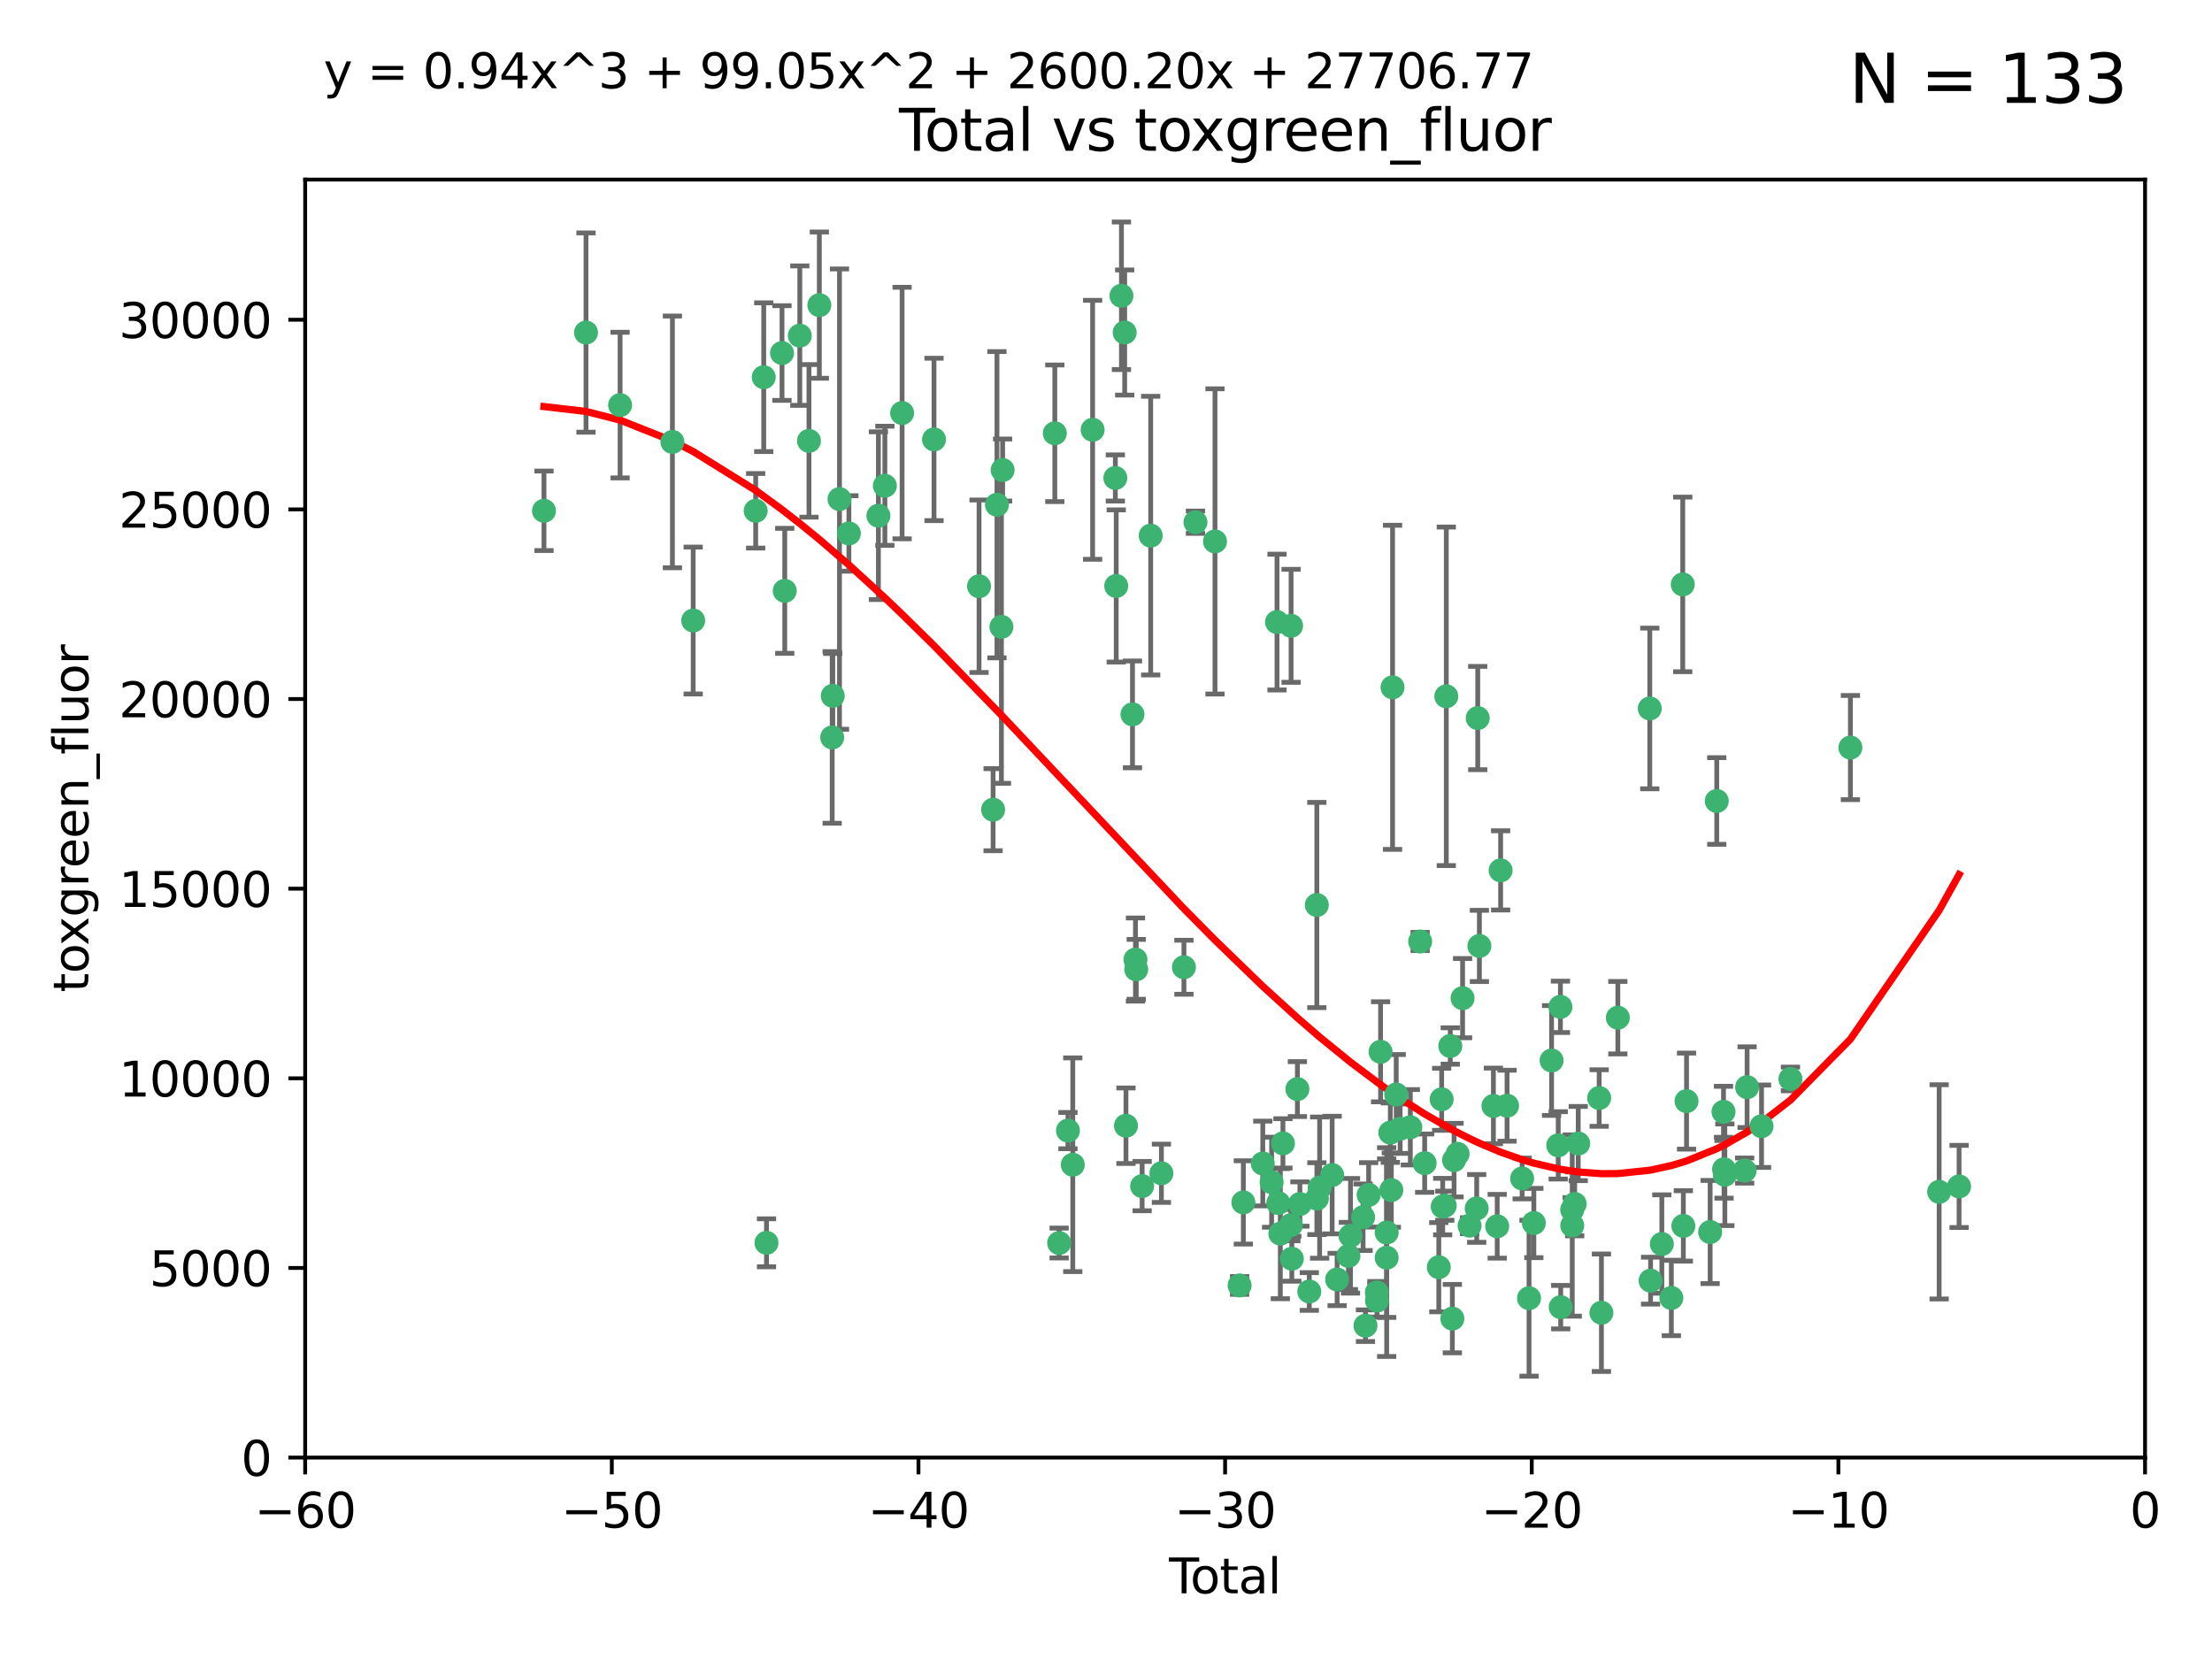 <?xml version="1.0" encoding="utf-8" standalone="no"?>
<!DOCTYPE svg PUBLIC "-//W3C//DTD SVG 1.1//EN"
  "http://www.w3.org/Graphics/SVG/1.1/DTD/svg11.dtd">
<svg xmlns:xlink="http://www.w3.org/1999/xlink" width="460.8pt" height="345.6pt" viewBox="0 0 460.8 345.6" xmlns="http://www.w3.org/2000/svg" version="1.1">
 <defs>
  <style type="text/css">*{stroke-linejoin: round; stroke-linecap: butt}</style>
 </defs>
 <g id="figure_1">
  <g id="patch_1">
   <path d="M 0 345.6 
L 460.8 345.6 
L 460.8 0 
L 0 0 
z
" style="fill: #ffffff"/>
  </g>
  <g id="axes_1">
   <g id="patch_2">
    <path d="M 63.571 303.64 
L 446.85 303.64 
L 446.85 37.411 
L 63.571 37.411 
z
" style="fill: #ffffff"/>
   </g>
   <g id="PathCollection_1">
    <defs>
     <path id="m9bf16a2bdf" d="M 0 1.118 
C 0.297 1.118 0.581 1 0.791 0.791 
C 1 0.581 1.118 0.297 1.118 0 
C 1.118 -0.297 1 -0.581 0.791 -0.791 
C 0.581 -1 0.297 -1.118 0 -1.118 
C -0.297 -1.118 -0.581 -1 -0.791 -0.791 
C -1 -0.581 -1.118 -0.297 -1.118 0 
C -1.118 0.297 -1 0.581 -0.791 0.791 
C -0.581 1 -0.297 1.118 0 1.118 
z
" style="stroke: #3cb371"/>
    </defs>
    <g clip-path="url(#p5a6818d69e)">
     <use xlink:href="#m9bf16a2bdf" x="113.324" y="106.407" style="fill: #3cb371; stroke: #3cb371"/>
     <use xlink:href="#m9bf16a2bdf" x="122.075" y="69.276" style="fill: #3cb371; stroke: #3cb371"/>
     <use xlink:href="#m9bf16a2bdf" x="129.178" y="84.387" style="fill: #3cb371; stroke: #3cb371"/>
     <use xlink:href="#m9bf16a2bdf" x="140.075" y="92.058" style="fill: #3cb371; stroke: #3cb371"/>
     <use xlink:href="#m9bf16a2bdf" x="144.404" y="129.266" style="fill: #3cb371; stroke: #3cb371"/>
     <use xlink:href="#m9bf16a2bdf" x="157.422" y="106.409" style="fill: #3cb371; stroke: #3cb371"/>
     <use xlink:href="#m9bf16a2bdf" x="159.1" y="78.577" style="fill: #3cb371; stroke: #3cb371"/>
     <use xlink:href="#m9bf16a2bdf" x="159.676" y="258.901" style="fill: #3cb371; stroke: #3cb371"/>
     <use xlink:href="#m9bf16a2bdf" x="162.908" y="73.544" style="fill: #3cb371; stroke: #3cb371"/>
     <use xlink:href="#m9bf16a2bdf" x="163.479" y="123.084" style="fill: #3cb371; stroke: #3cb371"/>
     <use xlink:href="#m9bf16a2bdf" x="166.614" y="69.92" style="fill: #3cb371; stroke: #3cb371"/>
     <use xlink:href="#m9bf16a2bdf" x="168.522" y="91.842" style="fill: #3cb371; stroke: #3cb371"/>
     <use xlink:href="#m9bf16a2bdf" x="170.683" y="63.561" style="fill: #3cb371; stroke: #3cb371"/>
     <use xlink:href="#m9bf16a2bdf" x="173.36" y="153.62" style="fill: #3cb371; stroke: #3cb371"/>
     <use xlink:href="#m9bf16a2bdf" x="173.478" y="144.96" style="fill: #3cb371; stroke: #3cb371"/>
     <use xlink:href="#m9bf16a2bdf" x="174.881" y="103.972" style="fill: #3cb371; stroke: #3cb371"/>
     <use xlink:href="#m9bf16a2bdf" x="176.84" y="111.129" style="fill: #3cb371; stroke: #3cb371"/>
     <use xlink:href="#m9bf16a2bdf" x="182.989" y="107.43" style="fill: #3cb371; stroke: #3cb371"/>
     <use xlink:href="#m9bf16a2bdf" x="184.332" y="101.196" style="fill: #3cb371; stroke: #3cb371"/>
     <use xlink:href="#m9bf16a2bdf" x="187.925" y="86.045" style="fill: #3cb371; stroke: #3cb371"/>
     <use xlink:href="#m9bf16a2bdf" x="194.574" y="91.543" style="fill: #3cb371; stroke: #3cb371"/>
     <use xlink:href="#m9bf16a2bdf" x="203.952" y="122.124" style="fill: #3cb371; stroke: #3cb371"/>
     <use xlink:href="#m9bf16a2bdf" x="206.88" y="168.674" style="fill: #3cb371; stroke: #3cb371"/>
     <use xlink:href="#m9bf16a2bdf" x="207.685" y="105.145" style="fill: #3cb371; stroke: #3cb371"/>
     <use xlink:href="#m9bf16a2bdf" x="208.616" y="130.584" style="fill: #3cb371; stroke: #3cb371"/>
     <use xlink:href="#m9bf16a2bdf" x="208.867" y="97.916" style="fill: #3cb371; stroke: #3cb371"/>
     <use xlink:href="#m9bf16a2bdf" x="219.736" y="90.261" style="fill: #3cb371; stroke: #3cb371"/>
     <use xlink:href="#m9bf16a2bdf" x="220.638" y="258.946" style="fill: #3cb371; stroke: #3cb371"/>
     <use xlink:href="#m9bf16a2bdf" x="222.475" y="235.524" style="fill: #3cb371; stroke: #3cb371"/>
     <use xlink:href="#m9bf16a2bdf" x="223.48" y="242.64" style="fill: #3cb371; stroke: #3cb371"/>
     <use xlink:href="#m9bf16a2bdf" x="227.613" y="89.534" style="fill: #3cb371; stroke: #3cb371"/>
     <use xlink:href="#m9bf16a2bdf" x="232.345" y="99.569" style="fill: #3cb371; stroke: #3cb371"/>
     <use xlink:href="#m9bf16a2bdf" x="232.53" y="122.066" style="fill: #3cb371; stroke: #3cb371"/>
     <use xlink:href="#m9bf16a2bdf" x="233.617" y="61.614" style="fill: #3cb371; stroke: #3cb371"/>
     <use xlink:href="#m9bf16a2bdf" x="234.291" y="69.268" style="fill: #3cb371; stroke: #3cb371"/>
     <use xlink:href="#m9bf16a2bdf" x="234.56" y="234.509" style="fill: #3cb371; stroke: #3cb371"/>
     <use xlink:href="#m9bf16a2bdf" x="235.917" y="148.819" style="fill: #3cb371; stroke: #3cb371"/>
     <use xlink:href="#m9bf16a2bdf" x="236.539" y="199.895" style="fill: #3cb371; stroke: #3cb371"/>
     <use xlink:href="#m9bf16a2bdf" x="236.699" y="201.933" style="fill: #3cb371; stroke: #3cb371"/>
     <use xlink:href="#m9bf16a2bdf" x="237.926" y="247.086" style="fill: #3cb371; stroke: #3cb371"/>
     <use xlink:href="#m9bf16a2bdf" x="239.709" y="111.579" style="fill: #3cb371; stroke: #3cb371"/>
     <use xlink:href="#m9bf16a2bdf" x="241.942" y="244.417" style="fill: #3cb371; stroke: #3cb371"/>
     <use xlink:href="#m9bf16a2bdf" x="246.634" y="201.492" style="fill: #3cb371; stroke: #3cb371"/>
     <use xlink:href="#m9bf16a2bdf" x="249.037" y="108.788" style="fill: #3cb371; stroke: #3cb371"/>
     <use xlink:href="#m9bf16a2bdf" x="253.106" y="112.79" style="fill: #3cb371; stroke: #3cb371"/>
     <use xlink:href="#m9bf16a2bdf" x="258.233" y="267.781" style="fill: #3cb371; stroke: #3cb371"/>
     <use xlink:href="#m9bf16a2bdf" x="259.013" y="250.485" style="fill: #3cb371; stroke: #3cb371"/>
     <use xlink:href="#m9bf16a2bdf" x="263.059" y="242.381" style="fill: #3cb371; stroke: #3cb371"/>
     <use xlink:href="#m9bf16a2bdf" x="264.901" y="246.279" style="fill: #3cb371; stroke: #3cb371"/>
     <use xlink:href="#m9bf16a2bdf" x="266.022" y="129.589" style="fill: #3cb371; stroke: #3cb371"/>
     <use xlink:href="#m9bf16a2bdf" x="266.284" y="250.612" style="fill: #3cb371; stroke: #3cb371"/>
     <use xlink:href="#m9bf16a2bdf" x="266.715" y="256.992" style="fill: #3cb371; stroke: #3cb371"/>
     <use xlink:href="#m9bf16a2bdf" x="267.259" y="238.185" style="fill: #3cb371; stroke: #3cb371"/>
     <use xlink:href="#m9bf16a2bdf" x="268.915" y="255.21" style="fill: #3cb371; stroke: #3cb371"/>
     <use xlink:href="#m9bf16a2bdf" x="268.956" y="130.365" style="fill: #3cb371; stroke: #3cb371"/>
     <use xlink:href="#m9bf16a2bdf" x="269.11" y="262.218" style="fill: #3cb371; stroke: #3cb371"/>
     <use xlink:href="#m9bf16a2bdf" x="270.272" y="226.876" style="fill: #3cb371; stroke: #3cb371"/>
     <use xlink:href="#m9bf16a2bdf" x="270.791" y="250.823" style="fill: #3cb371; stroke: #3cb371"/>
     <use xlink:href="#m9bf16a2bdf" x="272.749" y="269.044" style="fill: #3cb371; stroke: #3cb371"/>
     <use xlink:href="#m9bf16a2bdf" x="274.32" y="188.53" style="fill: #3cb371; stroke: #3cb371"/>
     <use xlink:href="#m9bf16a2bdf" x="274.329" y="249.694" style="fill: #3cb371; stroke: #3cb371"/>
     <use xlink:href="#m9bf16a2bdf" x="274.903" y="247.401" style="fill: #3cb371; stroke: #3cb371"/>
     <use xlink:href="#m9bf16a2bdf" x="277.512" y="244.785" style="fill: #3cb371; stroke: #3cb371"/>
     <use xlink:href="#m9bf16a2bdf" x="278.547" y="266.536" style="fill: #3cb371; stroke: #3cb371"/>
     <use xlink:href="#m9bf16a2bdf" x="280.898" y="261.632" style="fill: #3cb371; stroke: #3cb371"/>
     <use xlink:href="#m9bf16a2bdf" x="281.336" y="257.438" style="fill: #3cb371; stroke: #3cb371"/>
     <use xlink:href="#m9bf16a2bdf" x="283.955" y="253.571" style="fill: #3cb371; stroke: #3cb371"/>
     <use xlink:href="#m9bf16a2bdf" x="284.454" y="276.165" style="fill: #3cb371; stroke: #3cb371"/>
     <use xlink:href="#m9bf16a2bdf" x="285.113" y="248.914" style="fill: #3cb371; stroke: #3cb371"/>
     <use xlink:href="#m9bf16a2bdf" x="286.83" y="269.232" style="fill: #3cb371; stroke: #3cb371"/>
     <use xlink:href="#m9bf16a2bdf" x="286.857" y="270.942" style="fill: #3cb371; stroke: #3cb371"/>
     <use xlink:href="#m9bf16a2bdf" x="287.598" y="219.109" style="fill: #3cb371; stroke: #3cb371"/>
     <use xlink:href="#m9bf16a2bdf" x="288.87" y="262" style="fill: #3cb371; stroke: #3cb371"/>
     <use xlink:href="#m9bf16a2bdf" x="288.87" y="256.76" style="fill: #3cb371; stroke: #3cb371"/>
     <use xlink:href="#m9bf16a2bdf" x="289.632" y="235.955" style="fill: #3cb371; stroke: #3cb371"/>
     <use xlink:href="#m9bf16a2bdf" x="289.839" y="247.916" style="fill: #3cb371; stroke: #3cb371"/>
     <use xlink:href="#m9bf16a2bdf" x="290.095" y="143.182" style="fill: #3cb371; stroke: #3cb371"/>
     <use xlink:href="#m9bf16a2bdf" x="290.857" y="228.009" style="fill: #3cb371; stroke: #3cb371"/>
     <use xlink:href="#m9bf16a2bdf" x="291.676" y="235.133" style="fill: #3cb371; stroke: #3cb371"/>
     <use xlink:href="#m9bf16a2bdf" x="293.798" y="234.83" style="fill: #3cb371; stroke: #3cb371"/>
     <use xlink:href="#m9bf16a2bdf" x="295.844" y="196.128" style="fill: #3cb371; stroke: #3cb371"/>
     <use xlink:href="#m9bf16a2bdf" x="296.784" y="242.305" style="fill: #3cb371; stroke: #3cb371"/>
     <use xlink:href="#m9bf16a2bdf" x="299.727" y="263.982" style="fill: #3cb371; stroke: #3cb371"/>
     <use xlink:href="#m9bf16a2bdf" x="300.325" y="229.002" style="fill: #3cb371; stroke: #3cb371"/>
     <use xlink:href="#m9bf16a2bdf" x="300.54" y="251.353" style="fill: #3cb371; stroke: #3cb371"/>
     <use xlink:href="#m9bf16a2bdf" x="300.97" y="251.172" style="fill: #3cb371; stroke: #3cb371"/>
     <use xlink:href="#m9bf16a2bdf" x="301.29" y="145.054" style="fill: #3cb371; stroke: #3cb371"/>
     <use xlink:href="#m9bf16a2bdf" x="302.119" y="217.901" style="fill: #3cb371; stroke: #3cb371"/>
     <use xlink:href="#m9bf16a2bdf" x="302.549" y="274.693" style="fill: #3cb371; stroke: #3cb371"/>
     <use xlink:href="#m9bf16a2bdf" x="302.908" y="241.673" style="fill: #3cb371; stroke: #3cb371"/>
     <use xlink:href="#m9bf16a2bdf" x="303.645" y="240.362" style="fill: #3cb371; stroke: #3cb371"/>
     <use xlink:href="#m9bf16a2bdf" x="304.684" y="207.934" style="fill: #3cb371; stroke: #3cb371"/>
     <use xlink:href="#m9bf16a2bdf" x="306.138" y="255.328" style="fill: #3cb371; stroke: #3cb371"/>
     <use xlink:href="#m9bf16a2bdf" x="307.624" y="251.737" style="fill: #3cb371; stroke: #3cb371"/>
     <use xlink:href="#m9bf16a2bdf" x="307.838" y="149.585" style="fill: #3cb371; stroke: #3cb371"/>
     <use xlink:href="#m9bf16a2bdf" x="308.184" y="197.058" style="fill: #3cb371; stroke: #3cb371"/>
     <use xlink:href="#m9bf16a2bdf" x="311.105" y="230.391" style="fill: #3cb371; stroke: #3cb371"/>
     <use xlink:href="#m9bf16a2bdf" x="311.894" y="255.455" style="fill: #3cb371; stroke: #3cb371"/>
     <use xlink:href="#m9bf16a2bdf" x="312.607" y="181.315" style="fill: #3cb371; stroke: #3cb371"/>
     <use xlink:href="#m9bf16a2bdf" x="313.949" y="230.336" style="fill: #3cb371; stroke: #3cb371"/>
     <use xlink:href="#m9bf16a2bdf" x="317.09" y="245.498" style="fill: #3cb371; stroke: #3cb371"/>
     <use xlink:href="#m9bf16a2bdf" x="318.526" y="270.434" style="fill: #3cb371; stroke: #3cb371"/>
     <use xlink:href="#m9bf16a2bdf" x="319.527" y="254.778" style="fill: #3cb371; stroke: #3cb371"/>
     <use xlink:href="#m9bf16a2bdf" x="323.223" y="220.92" style="fill: #3cb371; stroke: #3cb371"/>
     <use xlink:href="#m9bf16a2bdf" x="324.605" y="238.601" style="fill: #3cb371; stroke: #3cb371"/>
     <use xlink:href="#m9bf16a2bdf" x="325.065" y="209.744" style="fill: #3cb371; stroke: #3cb371"/>
     <use xlink:href="#m9bf16a2bdf" x="325.125" y="272.306" style="fill: #3cb371; stroke: #3cb371"/>
     <use xlink:href="#m9bf16a2bdf" x="327.515" y="252.012" style="fill: #3cb371; stroke: #3cb371"/>
     <use xlink:href="#m9bf16a2bdf" x="327.528" y="255.301" style="fill: #3cb371; stroke: #3cb371"/>
     <use xlink:href="#m9bf16a2bdf" x="328.032" y="250.797" style="fill: #3cb371; stroke: #3cb371"/>
     <use xlink:href="#m9bf16a2bdf" x="328.774" y="238.222" style="fill: #3cb371; stroke: #3cb371"/>
     <use xlink:href="#m9bf16a2bdf" x="333.135" y="228.737" style="fill: #3cb371; stroke: #3cb371"/>
     <use xlink:href="#m9bf16a2bdf" x="333.603" y="273.467" style="fill: #3cb371; stroke: #3cb371"/>
     <use xlink:href="#m9bf16a2bdf" x="337.025" y="212.005" style="fill: #3cb371; stroke: #3cb371"/>
     <use xlink:href="#m9bf16a2bdf" x="343.683" y="147.587" style="fill: #3cb371; stroke: #3cb371"/>
     <use xlink:href="#m9bf16a2bdf" x="343.846" y="266.787" style="fill: #3cb371; stroke: #3cb371"/>
     <use xlink:href="#m9bf16a2bdf" x="346.19" y="259.154" style="fill: #3cb371; stroke: #3cb371"/>
     <use xlink:href="#m9bf16a2bdf" x="348.174" y="270.383" style="fill: #3cb371; stroke: #3cb371"/>
     <use xlink:href="#m9bf16a2bdf" x="350.548" y="121.744" style="fill: #3cb371; stroke: #3cb371"/>
     <use xlink:href="#m9bf16a2bdf" x="350.672" y="255.376" style="fill: #3cb371; stroke: #3cb371"/>
     <use xlink:href="#m9bf16a2bdf" x="351.336" y="229.381" style="fill: #3cb371; stroke: #3cb371"/>
     <use xlink:href="#m9bf16a2bdf" x="356.254" y="256.651" style="fill: #3cb371; stroke: #3cb371"/>
     <use xlink:href="#m9bf16a2bdf" x="357.632" y="166.862" style="fill: #3cb371; stroke: #3cb371"/>
     <use xlink:href="#m9bf16a2bdf" x="359.041" y="231.609" style="fill: #3cb371; stroke: #3cb371"/>
     <use xlink:href="#m9bf16a2bdf" x="359.15" y="243.591" style="fill: #3cb371; stroke: #3cb371"/>
     <use xlink:href="#m9bf16a2bdf" x="359.317" y="244.726" style="fill: #3cb371; stroke: #3cb371"/>
     <use xlink:href="#m9bf16a2bdf" x="363.442" y="243.853" style="fill: #3cb371; stroke: #3cb371"/>
     <use xlink:href="#m9bf16a2bdf" x="363.952" y="226.477" style="fill: #3cb371; stroke: #3cb371"/>
     <use xlink:href="#m9bf16a2bdf" x="366.961" y="234.61" style="fill: #3cb371; stroke: #3cb371"/>
     <use xlink:href="#m9bf16a2bdf" x="372.98" y="224.762" style="fill: #3cb371; stroke: #3cb371"/>
     <use xlink:href="#m9bf16a2bdf" x="385.474" y="155.731" style="fill: #3cb371; stroke: #3cb371"/>
     <use xlink:href="#m9bf16a2bdf" x="403.96" y="248.284" style="fill: #3cb371; stroke: #3cb371"/>
     <use xlink:href="#m9bf16a2bdf" x="408.113" y="247.152" style="fill: #3cb371; stroke: #3cb371"/>
    </g>
   </g>
   <g id="matplotlib.axis_1">
    <g id="xtick_1">
     <g id="line2d_1">
      <defs>
       <path id="m1a37be5da1" d="M 0 0 
L 0 3.5 
" style="stroke: #000000; stroke-width: 0.8"/>
      </defs>
      <g>
       <use xlink:href="#m1a37be5da1" x="63.571" y="303.64" style="stroke: #000000; stroke-width: 0.8"/>
      </g>
     </g>
     <g id="text_1">
      <!-- −60 -->
      <g transform="translate(53.019 318.238)scale(0.1 -0.1)">
       <defs>
        <path id="DejaVuSans-2212" d="M 678 2272 
L 4684 2272 
L 4684 1741 
L 678 1741 
L 678 2272 
z
" transform="scale(0.016)"/>
        <path id="DejaVuSans-36" d="M 2113 2584 
Q 1688 2584 1439 2293 
Q 1191 2003 1191 1497 
Q 1191 994 1439 701 
Q 1688 409 2113 409 
Q 2538 409 2786 701 
Q 3034 994 3034 1497 
Q 3034 2003 2786 2293 
Q 2538 2584 2113 2584 
z
M 3366 4563 
L 3366 3988 
Q 3128 4100 2886 4159 
Q 2644 4219 2406 4219 
Q 1781 4219 1451 3797 
Q 1122 3375 1075 2522 
Q 1259 2794 1537 2939 
Q 1816 3084 2150 3084 
Q 2853 3084 3261 2657 
Q 3669 2231 3669 1497 
Q 3669 778 3244 343 
Q 2819 -91 2113 -91 
Q 1303 -91 875 529 
Q 447 1150 447 2328 
Q 447 3434 972 4092 
Q 1497 4750 2381 4750 
Q 2619 4750 2861 4703 
Q 3103 4656 3366 4563 
z
" transform="scale(0.016)"/>
        <path id="DejaVuSans-30" d="M 2034 4250 
Q 1547 4250 1301 3770 
Q 1056 3291 1056 2328 
Q 1056 1369 1301 889 
Q 1547 409 2034 409 
Q 2525 409 2770 889 
Q 3016 1369 3016 2328 
Q 3016 3291 2770 3770 
Q 2525 4250 2034 4250 
z
M 2034 4750 
Q 2819 4750 3233 4129 
Q 3647 3509 3647 2328 
Q 3647 1150 3233 529 
Q 2819 -91 2034 -91 
Q 1250 -91 836 529 
Q 422 1150 422 2328 
Q 422 3509 836 4129 
Q 1250 4750 2034 4750 
z
" transform="scale(0.016)"/>
       </defs>
       <use xlink:href="#DejaVuSans-2212"/>
       <use xlink:href="#DejaVuSans-36" x="83.789"/>
       <use xlink:href="#DejaVuSans-30" x="147.412"/>
      </g>
     </g>
    </g>
    <g id="xtick_2">
     <g id="line2d_2">
      <g>
       <use xlink:href="#m1a37be5da1" x="127.451" y="303.64" style="stroke: #000000; stroke-width: 0.8"/>
      </g>
     </g>
     <g id="text_2">
      <!-- −50 -->
      <g transform="translate(116.899 318.238)scale(0.1 -0.1)">
       <defs>
        <path id="DejaVuSans-35" d="M 691 4666 
L 3169 4666 
L 3169 4134 
L 1269 4134 
L 1269 2991 
Q 1406 3038 1543 3061 
Q 1681 3084 1819 3084 
Q 2600 3084 3056 2656 
Q 3513 2228 3513 1497 
Q 3513 744 3044 326 
Q 2575 -91 1722 -91 
Q 1428 -91 1123 -41 
Q 819 9 494 109 
L 494 744 
Q 775 591 1075 516 
Q 1375 441 1709 441 
Q 2250 441 2565 725 
Q 2881 1009 2881 1497 
Q 2881 1984 2565 2268 
Q 2250 2553 1709 2553 
Q 1456 2553 1204 2497 
Q 953 2441 691 2322 
L 691 4666 
z
" transform="scale(0.016)"/>
       </defs>
       <use xlink:href="#DejaVuSans-2212"/>
       <use xlink:href="#DejaVuSans-35" x="83.789"/>
       <use xlink:href="#DejaVuSans-30" x="147.412"/>
      </g>
     </g>
    </g>
    <g id="xtick_3">
     <g id="line2d_3">
      <g>
       <use xlink:href="#m1a37be5da1" x="191.331" y="303.64" style="stroke: #000000; stroke-width: 0.8"/>
      </g>
     </g>
     <g id="text_3">
      <!-- −40 -->
      <g transform="translate(180.778 318.238)scale(0.1 -0.1)">
       <defs>
        <path id="DejaVuSans-34" d="M 2419 4116 
L 825 1625 
L 2419 1625 
L 2419 4116 
z
M 2253 4666 
L 3047 4666 
L 3047 1625 
L 3713 1625 
L 3713 1100 
L 3047 1100 
L 3047 0 
L 2419 0 
L 2419 1100 
L 313 1100 
L 313 1709 
L 2253 4666 
z
" transform="scale(0.016)"/>
       </defs>
       <use xlink:href="#DejaVuSans-2212"/>
       <use xlink:href="#DejaVuSans-34" x="83.789"/>
       <use xlink:href="#DejaVuSans-30" x="147.412"/>
      </g>
     </g>
    </g>
    <g id="xtick_4">
     <g id="line2d_4">
      <g>
       <use xlink:href="#m1a37be5da1" x="255.211" y="303.64" style="stroke: #000000; stroke-width: 0.8"/>
      </g>
     </g>
     <g id="text_4">
      <!-- −30 -->
      <g transform="translate(244.658 318.238)scale(0.1 -0.1)">
       <defs>
        <path id="DejaVuSans-33" d="M 2597 2516 
Q 3050 2419 3304 2112 
Q 3559 1806 3559 1356 
Q 3559 666 3084 287 
Q 2609 -91 1734 -91 
Q 1441 -91 1130 -33 
Q 819 25 488 141 
L 488 750 
Q 750 597 1062 519 
Q 1375 441 1716 441 
Q 2309 441 2620 675 
Q 2931 909 2931 1356 
Q 2931 1769 2642 2001 
Q 2353 2234 1838 2234 
L 1294 2234 
L 1294 2753 
L 1863 2753 
Q 2328 2753 2575 2939 
Q 2822 3125 2822 3475 
Q 2822 3834 2567 4026 
Q 2313 4219 1838 4219 
Q 1578 4219 1281 4162 
Q 984 4106 628 3988 
L 628 4550 
Q 988 4650 1302 4700 
Q 1616 4750 1894 4750 
Q 2613 4750 3031 4423 
Q 3450 4097 3450 3541 
Q 3450 3153 3228 2886 
Q 3006 2619 2597 2516 
z
" transform="scale(0.016)"/>
       </defs>
       <use xlink:href="#DejaVuSans-2212"/>
       <use xlink:href="#DejaVuSans-33" x="83.789"/>
       <use xlink:href="#DejaVuSans-30" x="147.412"/>
      </g>
     </g>
    </g>
    <g id="xtick_5">
     <g id="line2d_5">
      <g>
       <use xlink:href="#m1a37be5da1" x="319.09" y="303.64" style="stroke: #000000; stroke-width: 0.8"/>
      </g>
     </g>
     <g id="text_5">
      <!-- −20 -->
      <g transform="translate(308.538 318.238)scale(0.1 -0.1)">
       <defs>
        <path id="DejaVuSans-32" d="M 1228 531 
L 3431 531 
L 3431 0 
L 469 0 
L 469 531 
Q 828 903 1448 1529 
Q 2069 2156 2228 2338 
Q 2531 2678 2651 2914 
Q 2772 3150 2772 3378 
Q 2772 3750 2511 3984 
Q 2250 4219 1831 4219 
Q 1534 4219 1204 4116 
Q 875 4013 500 3803 
L 500 4441 
Q 881 4594 1212 4672 
Q 1544 4750 1819 4750 
Q 2544 4750 2975 4387 
Q 3406 4025 3406 3419 
Q 3406 3131 3298 2873 
Q 3191 2616 2906 2266 
Q 2828 2175 2409 1742 
Q 1991 1309 1228 531 
z
" transform="scale(0.016)"/>
       </defs>
       <use xlink:href="#DejaVuSans-2212"/>
       <use xlink:href="#DejaVuSans-32" x="83.789"/>
       <use xlink:href="#DejaVuSans-30" x="147.412"/>
      </g>
     </g>
    </g>
    <g id="xtick_6">
     <g id="line2d_6">
      <g>
       <use xlink:href="#m1a37be5da1" x="382.97" y="303.64" style="stroke: #000000; stroke-width: 0.8"/>
      </g>
     </g>
     <g id="text_6">
      <!-- −10 -->
      <g transform="translate(372.418 318.238)scale(0.1 -0.1)">
       <defs>
        <path id="DejaVuSans-31" d="M 794 531 
L 1825 531 
L 1825 4091 
L 703 3866 
L 703 4441 
L 1819 4666 
L 2450 4666 
L 2450 531 
L 3481 531 
L 3481 0 
L 794 0 
L 794 531 
z
" transform="scale(0.016)"/>
       </defs>
       <use xlink:href="#DejaVuSans-2212"/>
       <use xlink:href="#DejaVuSans-31" x="83.789"/>
       <use xlink:href="#DejaVuSans-30" x="147.412"/>
      </g>
     </g>
    </g>
    <g id="xtick_7">
     <g id="line2d_7">
      <g>
       <use xlink:href="#m1a37be5da1" x="446.85" y="303.64" style="stroke: #000000; stroke-width: 0.8"/>
      </g>
     </g>
     <g id="text_7">
      <!-- 0 -->
      <g transform="translate(443.669 318.238)scale(0.1 -0.1)">
       <use xlink:href="#DejaVuSans-30"/>
      </g>
     </g>
    </g>
    <g id="text_8">
     <!-- Total -->
     <g transform="translate(243.534 331.917)scale(0.1 -0.1)">
      <defs>
       <path id="DejaVuSans-54" d="M -19 4666 
L 3928 4666 
L 3928 4134 
L 2272 4134 
L 2272 0 
L 1638 0 
L 1638 4134 
L -19 4134 
L -19 4666 
z
" transform="scale(0.016)"/>
       <path id="DejaVuSans-6f" d="M 1959 3097 
Q 1497 3097 1228 2736 
Q 959 2375 959 1747 
Q 959 1119 1226 758 
Q 1494 397 1959 397 
Q 2419 397 2687 759 
Q 2956 1122 2956 1747 
Q 2956 2369 2687 2733 
Q 2419 3097 1959 3097 
z
M 1959 3584 
Q 2709 3584 3137 3096 
Q 3566 2609 3566 1747 
Q 3566 888 3137 398 
Q 2709 -91 1959 -91 
Q 1206 -91 779 398 
Q 353 888 353 1747 
Q 353 2609 779 3096 
Q 1206 3584 1959 3584 
z
" transform="scale(0.016)"/>
       <path id="DejaVuSans-74" d="M 1172 4494 
L 1172 3500 
L 2356 3500 
L 2356 3053 
L 1172 3053 
L 1172 1153 
Q 1172 725 1289 603 
Q 1406 481 1766 481 
L 2356 481 
L 2356 0 
L 1766 0 
Q 1100 0 847 248 
Q 594 497 594 1153 
L 594 3053 
L 172 3053 
L 172 3500 
L 594 3500 
L 594 4494 
L 1172 4494 
z
" transform="scale(0.016)"/>
       <path id="DejaVuSans-61" d="M 2194 1759 
Q 1497 1759 1228 1600 
Q 959 1441 959 1056 
Q 959 750 1161 570 
Q 1363 391 1709 391 
Q 2188 391 2477 730 
Q 2766 1069 2766 1631 
L 2766 1759 
L 2194 1759 
z
M 3341 1997 
L 3341 0 
L 2766 0 
L 2766 531 
Q 2569 213 2275 61 
Q 1981 -91 1556 -91 
Q 1019 -91 701 211 
Q 384 513 384 1019 
Q 384 1609 779 1909 
Q 1175 2209 1959 2209 
L 2766 2209 
L 2766 2266 
Q 2766 2663 2505 2880 
Q 2244 3097 1772 3097 
Q 1472 3097 1187 3025 
Q 903 2953 641 2809 
L 641 3341 
Q 956 3463 1253 3523 
Q 1550 3584 1831 3584 
Q 2591 3584 2966 3190 
Q 3341 2797 3341 1997 
z
" transform="scale(0.016)"/>
       <path id="DejaVuSans-6c" d="M 603 4863 
L 1178 4863 
L 1178 0 
L 603 0 
L 603 4863 
z
" transform="scale(0.016)"/>
      </defs>
      <use xlink:href="#DejaVuSans-54"/>
      <use xlink:href="#DejaVuSans-6f" x="44.084"/>
      <use xlink:href="#DejaVuSans-74" x="105.266"/>
      <use xlink:href="#DejaVuSans-61" x="144.475"/>
      <use xlink:href="#DejaVuSans-6c" x="205.754"/>
     </g>
    </g>
   </g>
   <g id="matplotlib.axis_2">
    <g id="ytick_1">
     <g id="line2d_8">
      <defs>
       <path id="mf85e624d8c" d="M 0 0 
L -3.5 0 
" style="stroke: #000000; stroke-width: 0.8"/>
      </defs>
      <g>
       <use xlink:href="#mf85e624d8c" x="63.571" y="303.64" style="stroke: #000000; stroke-width: 0.8"/>
      </g>
     </g>
     <g id="text_9">
      <!-- 0 -->
      <g transform="translate(50.209 307.439)scale(0.1 -0.1)">
       <use xlink:href="#DejaVuSans-30"/>
      </g>
     </g>
    </g>
    <g id="ytick_2">
     <g id="line2d_9">
      <g>
       <use xlink:href="#mf85e624d8c" x="63.571" y="264.135" style="stroke: #000000; stroke-width: 0.8"/>
      </g>
     </g>
     <g id="text_10">
      <!-- 5000 -->
      <g transform="translate(31.121 267.934)scale(0.1 -0.1)">
       <use xlink:href="#DejaVuSans-35"/>
       <use xlink:href="#DejaVuSans-30" x="63.623"/>
       <use xlink:href="#DejaVuSans-30" x="127.246"/>
       <use xlink:href="#DejaVuSans-30" x="190.869"/>
      </g>
     </g>
    </g>
    <g id="ytick_3">
     <g id="line2d_10">
      <g>
       <use xlink:href="#mf85e624d8c" x="63.571" y="224.63" style="stroke: #000000; stroke-width: 0.8"/>
      </g>
     </g>
     <g id="text_11">
      <!-- 10000 -->
      <g transform="translate(24.759 228.429)scale(0.1 -0.1)">
       <use xlink:href="#DejaVuSans-31"/>
       <use xlink:href="#DejaVuSans-30" x="63.623"/>
       <use xlink:href="#DejaVuSans-30" x="127.246"/>
       <use xlink:href="#DejaVuSans-30" x="190.869"/>
       <use xlink:href="#DejaVuSans-30" x="254.492"/>
      </g>
     </g>
    </g>
    <g id="ytick_4">
     <g id="line2d_11">
      <g>
       <use xlink:href="#mf85e624d8c" x="63.571" y="185.125" style="stroke: #000000; stroke-width: 0.8"/>
      </g>
     </g>
     <g id="text_12">
      <!-- 15000 -->
      <g transform="translate(24.759 188.924)scale(0.1 -0.1)">
       <use xlink:href="#DejaVuSans-31"/>
       <use xlink:href="#DejaVuSans-35" x="63.623"/>
       <use xlink:href="#DejaVuSans-30" x="127.246"/>
       <use xlink:href="#DejaVuSans-30" x="190.869"/>
       <use xlink:href="#DejaVuSans-30" x="254.492"/>
      </g>
     </g>
    </g>
    <g id="ytick_5">
     <g id="line2d_12">
      <g>
       <use xlink:href="#mf85e624d8c" x="63.571" y="145.62" style="stroke: #000000; stroke-width: 0.8"/>
      </g>
     </g>
     <g id="text_13">
      <!-- 20000 -->
      <g transform="translate(24.759 149.419)scale(0.1 -0.1)">
       <use xlink:href="#DejaVuSans-32"/>
       <use xlink:href="#DejaVuSans-30" x="63.623"/>
       <use xlink:href="#DejaVuSans-30" x="127.246"/>
       <use xlink:href="#DejaVuSans-30" x="190.869"/>
       <use xlink:href="#DejaVuSans-30" x="254.492"/>
      </g>
     </g>
    </g>
    <g id="ytick_6">
     <g id="line2d_13">
      <g>
       <use xlink:href="#mf85e624d8c" x="63.571" y="106.115" style="stroke: #000000; stroke-width: 0.8"/>
      </g>
     </g>
     <g id="text_14">
      <!-- 25000 -->
      <g transform="translate(24.759 109.914)scale(0.1 -0.1)">
       <use xlink:href="#DejaVuSans-32"/>
       <use xlink:href="#DejaVuSans-35" x="63.623"/>
       <use xlink:href="#DejaVuSans-30" x="127.246"/>
       <use xlink:href="#DejaVuSans-30" x="190.869"/>
       <use xlink:href="#DejaVuSans-30" x="254.492"/>
      </g>
     </g>
    </g>
    <g id="ytick_7">
     <g id="line2d_14">
      <g>
       <use xlink:href="#mf85e624d8c" x="63.571" y="66.61" style="stroke: #000000; stroke-width: 0.8"/>
      </g>
     </g>
     <g id="text_15">
      <!-- 30000 -->
      <g transform="translate(24.759 70.409)scale(0.1 -0.1)">
       <use xlink:href="#DejaVuSans-33"/>
       <use xlink:href="#DejaVuSans-30" x="63.623"/>
       <use xlink:href="#DejaVuSans-30" x="127.246"/>
       <use xlink:href="#DejaVuSans-30" x="190.869"/>
       <use xlink:href="#DejaVuSans-30" x="254.492"/>
      </g>
     </g>
    </g>
    <g id="text_16">
     <!-- toxgreen_fluor -->
     <g transform="translate(18.401 206.72)rotate(-90)scale(0.1 -0.1)">
      <defs>
       <path id="DejaVuSans-78" d="M 3513 3500 
L 2247 1797 
L 3578 0 
L 2900 0 
L 1881 1375 
L 863 0 
L 184 0 
L 1544 1831 
L 300 3500 
L 978 3500 
L 1906 2253 
L 2834 3500 
L 3513 3500 
z
" transform="scale(0.016)"/>
       <path id="DejaVuSans-67" d="M 2906 1791 
Q 2906 2416 2648 2759 
Q 2391 3103 1925 3103 
Q 1463 3103 1205 2759 
Q 947 2416 947 1791 
Q 947 1169 1205 825 
Q 1463 481 1925 481 
Q 2391 481 2648 825 
Q 2906 1169 2906 1791 
z
M 3481 434 
Q 3481 -459 3084 -895 
Q 2688 -1331 1869 -1331 
Q 1566 -1331 1297 -1286 
Q 1028 -1241 775 -1147 
L 775 -588 
Q 1028 -725 1275 -790 
Q 1522 -856 1778 -856 
Q 2344 -856 2625 -561 
Q 2906 -266 2906 331 
L 2906 616 
Q 2728 306 2450 153 
Q 2172 0 1784 0 
Q 1141 0 747 490 
Q 353 981 353 1791 
Q 353 2603 747 3093 
Q 1141 3584 1784 3584 
Q 2172 3584 2450 3431 
Q 2728 3278 2906 2969 
L 2906 3500 
L 3481 3500 
L 3481 434 
z
" transform="scale(0.016)"/>
       <path id="DejaVuSans-72" d="M 2631 2963 
Q 2534 3019 2420 3045 
Q 2306 3072 2169 3072 
Q 1681 3072 1420 2755 
Q 1159 2438 1159 1844 
L 1159 0 
L 581 0 
L 581 3500 
L 1159 3500 
L 1159 2956 
Q 1341 3275 1631 3429 
Q 1922 3584 2338 3584 
Q 2397 3584 2469 3576 
Q 2541 3569 2628 3553 
L 2631 2963 
z
" transform="scale(0.016)"/>
       <path id="DejaVuSans-65" d="M 3597 1894 
L 3597 1613 
L 953 1613 
Q 991 1019 1311 708 
Q 1631 397 2203 397 
Q 2534 397 2845 478 
Q 3156 559 3463 722 
L 3463 178 
Q 3153 47 2828 -22 
Q 2503 -91 2169 -91 
Q 1331 -91 842 396 
Q 353 884 353 1716 
Q 353 2575 817 3079 
Q 1281 3584 2069 3584 
Q 2775 3584 3186 3129 
Q 3597 2675 3597 1894 
z
M 3022 2063 
Q 3016 2534 2758 2815 
Q 2500 3097 2075 3097 
Q 1594 3097 1305 2825 
Q 1016 2553 972 2059 
L 3022 2063 
z
" transform="scale(0.016)"/>
       <path id="DejaVuSans-6e" d="M 3513 2113 
L 3513 0 
L 2938 0 
L 2938 2094 
Q 2938 2591 2744 2837 
Q 2550 3084 2163 3084 
Q 1697 3084 1428 2787 
Q 1159 2491 1159 1978 
L 1159 0 
L 581 0 
L 581 3500 
L 1159 3500 
L 1159 2956 
Q 1366 3272 1645 3428 
Q 1925 3584 2291 3584 
Q 2894 3584 3203 3211 
Q 3513 2838 3513 2113 
z
" transform="scale(0.016)"/>
       <path id="DejaVuSans-5f" d="M 3263 -1063 
L 3263 -1509 
L -63 -1509 
L -63 -1063 
L 3263 -1063 
z
" transform="scale(0.016)"/>
       <path id="DejaVuSans-66" d="M 2375 4863 
L 2375 4384 
L 1825 4384 
Q 1516 4384 1395 4259 
Q 1275 4134 1275 3809 
L 1275 3500 
L 2222 3500 
L 2222 3053 
L 1275 3053 
L 1275 0 
L 697 0 
L 697 3053 
L 147 3053 
L 147 3500 
L 697 3500 
L 697 3744 
Q 697 4328 969 4595 
Q 1241 4863 1831 4863 
L 2375 4863 
z
" transform="scale(0.016)"/>
       <path id="DejaVuSans-75" d="M 544 1381 
L 544 3500 
L 1119 3500 
L 1119 1403 
Q 1119 906 1312 657 
Q 1506 409 1894 409 
Q 2359 409 2629 706 
Q 2900 1003 2900 1516 
L 2900 3500 
L 3475 3500 
L 3475 0 
L 2900 0 
L 2900 538 
Q 2691 219 2414 64 
Q 2138 -91 1772 -91 
Q 1169 -91 856 284 
Q 544 659 544 1381 
z
M 1991 3584 
L 1991 3584 
z
" transform="scale(0.016)"/>
      </defs>
      <use xlink:href="#DejaVuSans-74"/>
      <use xlink:href="#DejaVuSans-6f" x="39.209"/>
      <use xlink:href="#DejaVuSans-78" x="97.266"/>
      <use xlink:href="#DejaVuSans-67" x="156.445"/>
      <use xlink:href="#DejaVuSans-72" x="219.922"/>
      <use xlink:href="#DejaVuSans-65" x="258.785"/>
      <use xlink:href="#DejaVuSans-65" x="320.309"/>
      <use xlink:href="#DejaVuSans-6e" x="381.832"/>
      <use xlink:href="#DejaVuSans-5f" x="445.211"/>
      <use xlink:href="#DejaVuSans-66" x="495.211"/>
      <use xlink:href="#DejaVuSans-6c" x="530.416"/>
      <use xlink:href="#DejaVuSans-75" x="558.199"/>
      <use xlink:href="#DejaVuSans-6f" x="621.578"/>
      <use xlink:href="#DejaVuSans-72" x="682.76"/>
     </g>
    </g>
   </g>
   <g id="LineCollection_1">
    <path d="M 113.324 114.69 
L 113.324 98.124 
" clip-path="url(#p5a6818d69e)" style="fill: none; stroke: #696969"/>
    <path d="M 122.075 90.034 
L 122.075 48.519 
" clip-path="url(#p5a6818d69e)" style="fill: none; stroke: #696969"/>
    <path d="M 129.178 99.556 
L 129.178 69.219 
" clip-path="url(#p5a6818d69e)" style="fill: none; stroke: #696969"/>
    <path d="M 140.075 118.276 
L 140.075 65.84 
" clip-path="url(#p5a6818d69e)" style="fill: none; stroke: #696969"/>
    <path d="M 144.404 144.567 
L 144.404 113.965 
" clip-path="url(#p5a6818d69e)" style="fill: none; stroke: #696969"/>
    <path d="M 157.422 114.176 
L 157.422 98.642 
" clip-path="url(#p5a6818d69e)" style="fill: none; stroke: #696969"/>
    <path d="M 159.1 94.067 
L 159.1 63.087 
" clip-path="url(#p5a6818d69e)" style="fill: none; stroke: #696969"/>
    <path d="M 159.676 263.898 
L 159.676 253.904 
" clip-path="url(#p5a6818d69e)" style="fill: none; stroke: #696969"/>
    <path d="M 162.908 83.405 
L 162.908 63.682 
" clip-path="url(#p5a6818d69e)" style="fill: none; stroke: #696969"/>
    <path d="M 163.479 136.104 
L 163.479 110.065 
" clip-path="url(#p5a6818d69e)" style="fill: none; stroke: #696969"/>
    <path d="M 166.614 84.444 
L 166.614 55.396 
" clip-path="url(#p5a6818d69e)" style="fill: none; stroke: #696969"/>
    <path d="M 168.522 107.733 
L 168.522 75.95 
" clip-path="url(#p5a6818d69e)" style="fill: none; stroke: #696969"/>
    <path d="M 170.683 78.794 
L 170.683 48.327 
" clip-path="url(#p5a6818d69e)" style="fill: none; stroke: #696969"/>
    <path d="M 173.36 171.496 
L 173.36 135.744 
" clip-path="url(#p5a6818d69e)" style="fill: none; stroke: #696969"/>
    <path d="M 173.478 153.789 
L 173.478 136.131 
" clip-path="url(#p5a6818d69e)" style="fill: none; stroke: #696969"/>
    <path d="M 174.881 151.918 
L 174.881 56.025 
" clip-path="url(#p5a6818d69e)" style="fill: none; stroke: #696969"/>
    <path d="M 176.84 118.989 
L 176.84 103.269 
" clip-path="url(#p5a6818d69e)" style="fill: none; stroke: #696969"/>
    <path d="M 182.989 124.902 
L 182.989 89.957 
" clip-path="url(#p5a6818d69e)" style="fill: none; stroke: #696969"/>
    <path d="M 184.332 113.603 
L 184.332 88.789 
" clip-path="url(#p5a6818d69e)" style="fill: none; stroke: #696969"/>
    <path d="M 187.925 112.245 
L 187.925 59.845 
" clip-path="url(#p5a6818d69e)" style="fill: none; stroke: #696969"/>
    <path d="M 194.574 108.456 
L 194.574 74.63 
" clip-path="url(#p5a6818d69e)" style="fill: none; stroke: #696969"/>
    <path d="M 203.952 140.086 
L 203.952 104.162 
" clip-path="url(#p5a6818d69e)" style="fill: none; stroke: #696969"/>
    <path d="M 206.88 177.225 
L 206.88 160.123 
" clip-path="url(#p5a6818d69e)" style="fill: none; stroke: #696969"/>
    <path d="M 207.685 137.044 
L 207.685 73.246 
" clip-path="url(#p5a6818d69e)" style="fill: none; stroke: #696969"/>
    <path d="M 208.616 163.179 
L 208.616 97.99 
" clip-path="url(#p5a6818d69e)" style="fill: none; stroke: #696969"/>
    <path d="M 208.867 104.375 
L 208.867 91.457 
" clip-path="url(#p5a6818d69e)" style="fill: none; stroke: #696969"/>
    <path d="M 219.736 104.49 
L 219.736 76.032 
" clip-path="url(#p5a6818d69e)" style="fill: none; stroke: #696969"/>
    <path d="M 220.638 262.056 
L 220.638 255.836 
" clip-path="url(#p5a6818d69e)" style="fill: none; stroke: #696969"/>
    <path d="M 222.475 239.301 
L 222.475 231.747 
" clip-path="url(#p5a6818d69e)" style="fill: none; stroke: #696969"/>
    <path d="M 223.48 264.899 
L 223.48 220.38 
" clip-path="url(#p5a6818d69e)" style="fill: none; stroke: #696969"/>
    <path d="M 227.613 116.506 
L 227.613 62.562 
" clip-path="url(#p5a6818d69e)" style="fill: none; stroke: #696969"/>
    <path d="M 232.345 104.376 
L 232.345 94.761 
" clip-path="url(#p5a6818d69e)" style="fill: none; stroke: #696969"/>
    <path d="M 232.53 137.913 
L 232.53 106.218 
" clip-path="url(#p5a6818d69e)" style="fill: none; stroke: #696969"/>
    <path d="M 233.617 76.984 
L 233.617 46.244 
" clip-path="url(#p5a6818d69e)" style="fill: none; stroke: #696969"/>
    <path d="M 234.291 82.296 
L 234.291 56.239 
" clip-path="url(#p5a6818d69e)" style="fill: none; stroke: #696969"/>
    <path d="M 234.56 242.374 
L 234.56 226.645 
" clip-path="url(#p5a6818d69e)" style="fill: none; stroke: #696969"/>
    <path d="M 235.917 159.942 
L 235.917 137.697 
" clip-path="url(#p5a6818d69e)" style="fill: none; stroke: #696969"/>
    <path d="M 236.539 208.561 
L 236.539 191.229 
" clip-path="url(#p5a6818d69e)" style="fill: none; stroke: #696969"/>
    <path d="M 236.699 208.172 
L 236.699 195.693 
" clip-path="url(#p5a6818d69e)" style="fill: none; stroke: #696969"/>
    <path d="M 237.926 252.222 
L 237.926 241.95 
" clip-path="url(#p5a6818d69e)" style="fill: none; stroke: #696969"/>
    <path d="M 239.709 140.604 
L 239.709 82.554 
" clip-path="url(#p5a6818d69e)" style="fill: none; stroke: #696969"/>
    <path d="M 241.942 250.489 
L 241.942 238.346 
" clip-path="url(#p5a6818d69e)" style="fill: none; stroke: #696969"/>
    <path d="M 246.634 207.119 
L 246.634 195.864 
" clip-path="url(#p5a6818d69e)" style="fill: none; stroke: #696969"/>
    <path d="M 249.037 111.116 
L 249.037 106.461 
" clip-path="url(#p5a6818d69e)" style="fill: none; stroke: #696969"/>
    <path d="M 253.106 144.582 
L 253.106 80.997 
" clip-path="url(#p5a6818d69e)" style="fill: none; stroke: #696969"/>
    <path d="M 258.233 269.639 
L 258.233 265.923 
" clip-path="url(#p5a6818d69e)" style="fill: none; stroke: #696969"/>
    <path d="M 259.013 259.162 
L 259.013 241.808 
" clip-path="url(#p5a6818d69e)" style="fill: none; stroke: #696969"/>
    <path d="M 263.059 251.212 
L 263.059 233.549 
" clip-path="url(#p5a6818d69e)" style="fill: none; stroke: #696969"/>
    <path d="M 264.901 255.662 
L 264.901 236.896 
" clip-path="url(#p5a6818d69e)" style="fill: none; stroke: #696969"/>
    <path d="M 266.022 143.733 
L 266.022 115.445 
" clip-path="url(#p5a6818d69e)" style="fill: none; stroke: #696969"/>
    <path d="M 266.284 251.595 
L 266.284 249.629 
" clip-path="url(#p5a6818d69e)" style="fill: none; stroke: #696969"/>
    <path d="M 266.715 270.546 
L 266.715 243.437 
" clip-path="url(#p5a6818d69e)" style="fill: none; stroke: #696969"/>
    <path d="M 267.259 243.325 
L 267.259 233.045 
" clip-path="url(#p5a6818d69e)" style="fill: none; stroke: #696969"/>
    <path d="M 268.915 258.485 
L 268.915 251.935 
" clip-path="url(#p5a6818d69e)" style="fill: none; stroke: #696969"/>
    <path d="M 268.956 142.136 
L 268.956 118.595 
" clip-path="url(#p5a6818d69e)" style="fill: none; stroke: #696969"/>
    <path d="M 269.11 266.897 
L 269.11 257.539 
" clip-path="url(#p5a6818d69e)" style="fill: none; stroke: #696969"/>
    <path d="M 270.272 232.594 
L 270.272 221.158 
" clip-path="url(#p5a6818d69e)" style="fill: none; stroke: #696969"/>
    <path d="M 270.791 255.44 
L 270.791 246.206 
" clip-path="url(#p5a6818d69e)" style="fill: none; stroke: #696969"/>
    <path d="M 272.749 272.973 
L 272.749 265.115 
" clip-path="url(#p5a6818d69e)" style="fill: none; stroke: #696969"/>
    <path d="M 274.32 209.909 
L 274.32 167.152 
" clip-path="url(#p5a6818d69e)" style="fill: none; stroke: #696969"/>
    <path d="M 274.329 257.178 
L 274.329 242.211 
" clip-path="url(#p5a6818d69e)" style="fill: none; stroke: #696969"/>
    <path d="M 274.903 262.111 
L 274.903 232.691 
" clip-path="url(#p5a6818d69e)" style="fill: none; stroke: #696969"/>
    <path d="M 277.512 257.037 
L 277.512 232.533 
" clip-path="url(#p5a6818d69e)" style="fill: none; stroke: #696969"/>
    <path d="M 278.547 271.981 
L 278.547 261.091 
" clip-path="url(#p5a6818d69e)" style="fill: none; stroke: #696969"/>
    <path d="M 280.898 268.618 
L 280.898 254.645 
" clip-path="url(#p5a6818d69e)" style="fill: none; stroke: #696969"/>
    <path d="M 281.336 269.378 
L 281.336 245.498 
" clip-path="url(#p5a6818d69e)" style="fill: none; stroke: #696969"/>
    <path d="M 283.955 260.499 
L 283.955 246.643 
" clip-path="url(#p5a6818d69e)" style="fill: none; stroke: #696969"/>
    <path d="M 284.454 279.457 
L 284.454 272.873 
" clip-path="url(#p5a6818d69e)" style="fill: none; stroke: #696969"/>
    <path d="M 285.113 255.622 
L 285.113 242.205 
" clip-path="url(#p5a6818d69e)" style="fill: none; stroke: #696969"/>
    <path d="M 286.83 271.512 
L 286.83 266.952 
" clip-path="url(#p5a6818d69e)" style="fill: none; stroke: #696969"/>
    <path d="M 286.857 274.365 
L 286.857 267.52 
" clip-path="url(#p5a6818d69e)" style="fill: none; stroke: #696969"/>
    <path d="M 287.598 229.533 
L 287.598 208.684 
" clip-path="url(#p5a6818d69e)" style="fill: none; stroke: #696969"/>
    <path d="M 288.87 282.577 
L 288.87 241.422 
" clip-path="url(#p5a6818d69e)" style="fill: none; stroke: #696969"/>
    <path d="M 288.87 274.44 
L 288.87 239.08 
" clip-path="url(#p5a6818d69e)" style="fill: none; stroke: #696969"/>
    <path d="M 289.632 242.149 
L 289.632 229.76 
" clip-path="url(#p5a6818d69e)" style="fill: none; stroke: #696969"/>
    <path d="M 289.839 255.656 
L 289.839 240.176 
" clip-path="url(#p5a6818d69e)" style="fill: none; stroke: #696969"/>
    <path d="M 290.095 176.942 
L 290.095 109.423 
" clip-path="url(#p5a6818d69e)" style="fill: none; stroke: #696969"/>
    <path d="M 290.857 236.336 
L 290.857 219.683 
" clip-path="url(#p5a6818d69e)" style="fill: none; stroke: #696969"/>
    <path d="M 291.676 240.274 
L 291.676 229.992 
" clip-path="url(#p5a6818d69e)" style="fill: none; stroke: #696969"/>
    <path d="M 293.798 242.679 
L 293.798 226.981 
" clip-path="url(#p5a6818d69e)" style="fill: none; stroke: #696969"/>
    <path d="M 295.844 198.023 
L 295.844 194.232 
" clip-path="url(#p5a6818d69e)" style="fill: none; stroke: #696969"/>
    <path d="M 296.784 248.381 
L 296.784 236.229 
" clip-path="url(#p5a6818d69e)" style="fill: none; stroke: #696969"/>
    <path d="M 299.727 273.277 
L 299.727 254.687 
" clip-path="url(#p5a6818d69e)" style="fill: none; stroke: #696969"/>
    <path d="M 300.325 235.467 
L 300.325 222.538 
" clip-path="url(#p5a6818d69e)" style="fill: none; stroke: #696969"/>
    <path d="M 300.54 257.237 
L 300.54 245.468 
" clip-path="url(#p5a6818d69e)" style="fill: none; stroke: #696969"/>
    <path d="M 300.97 254.208 
L 300.97 248.136 
" clip-path="url(#p5a6818d69e)" style="fill: none; stroke: #696969"/>
    <path d="M 301.29 180.314 
L 301.29 109.794 
" clip-path="url(#p5a6818d69e)" style="fill: none; stroke: #696969"/>
    <path d="M 302.119 221.689 
L 302.119 214.113 
" clip-path="url(#p5a6818d69e)" style="fill: none; stroke: #696969"/>
    <path d="M 302.549 281.823 
L 302.549 267.563 
" clip-path="url(#p5a6818d69e)" style="fill: none; stroke: #696969"/>
    <path d="M 302.908 249.34 
L 302.908 234.006 
" clip-path="url(#p5a6818d69e)" style="fill: none; stroke: #696969"/>
    <path d="M 303.645 241.259 
L 303.645 239.465 
" clip-path="url(#p5a6818d69e)" style="fill: none; stroke: #696969"/>
    <path d="M 304.684 216.185 
L 304.684 199.682 
" clip-path="url(#p5a6818d69e)" style="fill: none; stroke: #696969"/>
    <path d="M 306.138 256.992 
L 306.138 253.665 
" clip-path="url(#p5a6818d69e)" style="fill: none; stroke: #696969"/>
    <path d="M 307.624 258.796 
L 307.624 244.678 
" clip-path="url(#p5a6818d69e)" style="fill: none; stroke: #696969"/>
    <path d="M 307.838 160.342 
L 307.838 138.827 
" clip-path="url(#p5a6818d69e)" style="fill: none; stroke: #696969"/>
    <path d="M 308.184 204.481 
L 308.184 189.634 
" clip-path="url(#p5a6818d69e)" style="fill: none; stroke: #696969"/>
    <path d="M 311.105 238.274 
L 311.105 222.507 
" clip-path="url(#p5a6818d69e)" style="fill: none; stroke: #696969"/>
    <path d="M 311.894 262.097 
L 311.894 248.813 
" clip-path="url(#p5a6818d69e)" style="fill: none; stroke: #696969"/>
    <path d="M 312.607 189.565 
L 312.607 173.066 
" clip-path="url(#p5a6818d69e)" style="fill: none; stroke: #696969"/>
    <path d="M 313.949 237.728 
L 313.949 222.944 
" clip-path="url(#p5a6818d69e)" style="fill: none; stroke: #696969"/>
    <path d="M 317.09 249.749 
L 317.09 241.248 
" clip-path="url(#p5a6818d69e)" style="fill: none; stroke: #696969"/>
    <path d="M 318.526 286.678 
L 318.526 254.189 
" clip-path="url(#p5a6818d69e)" style="fill: none; stroke: #696969"/>
    <path d="M 319.527 261.991 
L 319.527 247.565 
" clip-path="url(#p5a6818d69e)" style="fill: none; stroke: #696969"/>
    <path d="M 323.223 232.358 
L 323.223 209.482 
" clip-path="url(#p5a6818d69e)" style="fill: none; stroke: #696969"/>
    <path d="M 324.605 245.62 
L 324.605 231.582 
" clip-path="url(#p5a6818d69e)" style="fill: none; stroke: #696969"/>
    <path d="M 325.065 215.091 
L 325.065 204.396 
" clip-path="url(#p5a6818d69e)" style="fill: none; stroke: #696969"/>
    <path d="M 325.125 276.834 
L 325.125 267.778 
" clip-path="url(#p5a6818d69e)" style="fill: none; stroke: #696969"/>
    <path d="M 327.515 254.532 
L 327.515 249.492 
" clip-path="url(#p5a6818d69e)" style="fill: none; stroke: #696969"/>
    <path d="M 327.528 274.181 
L 327.528 236.421 
" clip-path="url(#p5a6818d69e)" style="fill: none; stroke: #696969"/>
    <path d="M 328.032 257.446 
L 328.032 244.147 
" clip-path="url(#p5a6818d69e)" style="fill: none; stroke: #696969"/>
    <path d="M 328.774 245.952 
L 328.774 230.492 
" clip-path="url(#p5a6818d69e)" style="fill: none; stroke: #696969"/>
    <path d="M 333.135 234.629 
L 333.135 222.846 
" clip-path="url(#p5a6818d69e)" style="fill: none; stroke: #696969"/>
    <path d="M 333.603 285.704 
L 333.603 261.23 
" clip-path="url(#p5a6818d69e)" style="fill: none; stroke: #696969"/>
    <path d="M 337.025 219.551 
L 337.025 204.458 
" clip-path="url(#p5a6818d69e)" style="fill: none; stroke: #696969"/>
    <path d="M 343.683 164.323 
L 343.683 130.852 
" clip-path="url(#p5a6818d69e)" style="fill: none; stroke: #696969"/>
    <path d="M 343.846 271.672 
L 343.846 261.902 
" clip-path="url(#p5a6818d69e)" style="fill: none; stroke: #696969"/>
    <path d="M 346.19 269.401 
L 346.19 248.907 
" clip-path="url(#p5a6818d69e)" style="fill: none; stroke: #696969"/>
    <path d="M 348.174 278.241 
L 348.174 262.525 
" clip-path="url(#p5a6818d69e)" style="fill: none; stroke: #696969"/>
    <path d="M 350.548 139.929 
L 350.548 103.559 
" clip-path="url(#p5a6818d69e)" style="fill: none; stroke: #696969"/>
    <path d="M 350.672 262.706 
L 350.672 248.046 
" clip-path="url(#p5a6818d69e)" style="fill: none; stroke: #696969"/>
    <path d="M 351.336 239.386 
L 351.336 219.376 
" clip-path="url(#p5a6818d69e)" style="fill: none; stroke: #696969"/>
    <path d="M 356.254 267.395 
L 356.254 245.908 
" clip-path="url(#p5a6818d69e)" style="fill: none; stroke: #696969"/>
    <path d="M 357.632 175.888 
L 357.632 157.836 
" clip-path="url(#p5a6818d69e)" style="fill: none; stroke: #696969"/>
    <path d="M 359.041 236.921 
L 359.041 226.296 
" clip-path="url(#p5a6818d69e)" style="fill: none; stroke: #696969"/>
    <path d="M 359.15 249.602 
L 359.15 237.58 
" clip-path="url(#p5a6818d69e)" style="fill: none; stroke: #696969"/>
    <path d="M 359.317 255.317 
L 359.317 234.134 
" clip-path="url(#p5a6818d69e)" style="fill: none; stroke: #696969"/>
    <path d="M 363.442 246.47 
L 363.442 241.235 
" clip-path="url(#p5a6818d69e)" style="fill: none; stroke: #696969"/>
    <path d="M 363.952 234.886 
L 363.952 218.067 
" clip-path="url(#p5a6818d69e)" style="fill: none; stroke: #696969"/>
    <path d="M 366.961 243.195 
L 366.961 226.025 
" clip-path="url(#p5a6818d69e)" style="fill: none; stroke: #696969"/>
    <path d="M 372.98 227.229 
L 372.98 222.295 
" clip-path="url(#p5a6818d69e)" style="fill: none; stroke: #696969"/>
    <path d="M 385.474 166.584 
L 385.474 144.878 
" clip-path="url(#p5a6818d69e)" style="fill: none; stroke: #696969"/>
    <path d="M 403.96 270.598 
L 403.96 225.971 
" clip-path="url(#p5a6818d69e)" style="fill: none; stroke: #696969"/>
    <path d="M 408.113 255.708 
L 408.113 238.596 
" clip-path="url(#p5a6818d69e)" style="fill: none; stroke: #696969"/>
   </g>
   <g id="line2d_15">
    <defs>
     <path id="mea921cf585" d="M 2 0 
L -2 -0 
" style="stroke: #696969"/>
    </defs>
    <g clip-path="url(#p5a6818d69e)">
     <use xlink:href="#mea921cf585" x="113.324" y="114.69" style="fill: #696969; stroke: #696969"/>
     <use xlink:href="#mea921cf585" x="122.075" y="90.034" style="fill: #696969; stroke: #696969"/>
     <use xlink:href="#mea921cf585" x="129.178" y="99.556" style="fill: #696969; stroke: #696969"/>
     <use xlink:href="#mea921cf585" x="140.075" y="118.276" style="fill: #696969; stroke: #696969"/>
     <use xlink:href="#mea921cf585" x="144.404" y="144.567" style="fill: #696969; stroke: #696969"/>
     <use xlink:href="#mea921cf585" x="157.422" y="114.176" style="fill: #696969; stroke: #696969"/>
     <use xlink:href="#mea921cf585" x="159.1" y="94.067" style="fill: #696969; stroke: #696969"/>
     <use xlink:href="#mea921cf585" x="159.676" y="263.898" style="fill: #696969; stroke: #696969"/>
     <use xlink:href="#mea921cf585" x="162.908" y="83.405" style="fill: #696969; stroke: #696969"/>
     <use xlink:href="#mea921cf585" x="163.479" y="136.104" style="fill: #696969; stroke: #696969"/>
     <use xlink:href="#mea921cf585" x="166.614" y="84.444" style="fill: #696969; stroke: #696969"/>
     <use xlink:href="#mea921cf585" x="168.522" y="107.733" style="fill: #696969; stroke: #696969"/>
     <use xlink:href="#mea921cf585" x="170.683" y="78.794" style="fill: #696969; stroke: #696969"/>
     <use xlink:href="#mea921cf585" x="173.36" y="171.496" style="fill: #696969; stroke: #696969"/>
     <use xlink:href="#mea921cf585" x="173.478" y="153.789" style="fill: #696969; stroke: #696969"/>
     <use xlink:href="#mea921cf585" x="174.881" y="151.918" style="fill: #696969; stroke: #696969"/>
     <use xlink:href="#mea921cf585" x="176.84" y="118.989" style="fill: #696969; stroke: #696969"/>
     <use xlink:href="#mea921cf585" x="182.989" y="124.902" style="fill: #696969; stroke: #696969"/>
     <use xlink:href="#mea921cf585" x="184.332" y="113.603" style="fill: #696969; stroke: #696969"/>
     <use xlink:href="#mea921cf585" x="187.925" y="112.245" style="fill: #696969; stroke: #696969"/>
     <use xlink:href="#mea921cf585" x="194.574" y="108.456" style="fill: #696969; stroke: #696969"/>
     <use xlink:href="#mea921cf585" x="203.952" y="140.086" style="fill: #696969; stroke: #696969"/>
     <use xlink:href="#mea921cf585" x="206.88" y="177.225" style="fill: #696969; stroke: #696969"/>
     <use xlink:href="#mea921cf585" x="207.685" y="137.044" style="fill: #696969; stroke: #696969"/>
     <use xlink:href="#mea921cf585" x="208.616" y="163.179" style="fill: #696969; stroke: #696969"/>
     <use xlink:href="#mea921cf585" x="208.867" y="104.375" style="fill: #696969; stroke: #696969"/>
     <use xlink:href="#mea921cf585" x="219.736" y="104.49" style="fill: #696969; stroke: #696969"/>
     <use xlink:href="#mea921cf585" x="220.638" y="262.056" style="fill: #696969; stroke: #696969"/>
     <use xlink:href="#mea921cf585" x="222.475" y="239.301" style="fill: #696969; stroke: #696969"/>
     <use xlink:href="#mea921cf585" x="223.48" y="264.899" style="fill: #696969; stroke: #696969"/>
     <use xlink:href="#mea921cf585" x="227.613" y="116.506" style="fill: #696969; stroke: #696969"/>
     <use xlink:href="#mea921cf585" x="232.345" y="104.376" style="fill: #696969; stroke: #696969"/>
     <use xlink:href="#mea921cf585" x="232.53" y="137.913" style="fill: #696969; stroke: #696969"/>
     <use xlink:href="#mea921cf585" x="233.617" y="76.984" style="fill: #696969; stroke: #696969"/>
     <use xlink:href="#mea921cf585" x="234.291" y="82.296" style="fill: #696969; stroke: #696969"/>
     <use xlink:href="#mea921cf585" x="234.56" y="242.374" style="fill: #696969; stroke: #696969"/>
     <use xlink:href="#mea921cf585" x="235.917" y="159.942" style="fill: #696969; stroke: #696969"/>
     <use xlink:href="#mea921cf585" x="236.539" y="208.561" style="fill: #696969; stroke: #696969"/>
     <use xlink:href="#mea921cf585" x="236.699" y="208.172" style="fill: #696969; stroke: #696969"/>
     <use xlink:href="#mea921cf585" x="237.926" y="252.222" style="fill: #696969; stroke: #696969"/>
     <use xlink:href="#mea921cf585" x="239.709" y="140.604" style="fill: #696969; stroke: #696969"/>
     <use xlink:href="#mea921cf585" x="241.942" y="250.489" style="fill: #696969; stroke: #696969"/>
     <use xlink:href="#mea921cf585" x="246.634" y="207.119" style="fill: #696969; stroke: #696969"/>
     <use xlink:href="#mea921cf585" x="249.037" y="111.116" style="fill: #696969; stroke: #696969"/>
     <use xlink:href="#mea921cf585" x="253.106" y="144.582" style="fill: #696969; stroke: #696969"/>
     <use xlink:href="#mea921cf585" x="258.233" y="269.639" style="fill: #696969; stroke: #696969"/>
     <use xlink:href="#mea921cf585" x="259.013" y="259.162" style="fill: #696969; stroke: #696969"/>
     <use xlink:href="#mea921cf585" x="263.059" y="251.212" style="fill: #696969; stroke: #696969"/>
     <use xlink:href="#mea921cf585" x="264.901" y="255.662" style="fill: #696969; stroke: #696969"/>
     <use xlink:href="#mea921cf585" x="266.022" y="143.733" style="fill: #696969; stroke: #696969"/>
     <use xlink:href="#mea921cf585" x="266.284" y="251.595" style="fill: #696969; stroke: #696969"/>
     <use xlink:href="#mea921cf585" x="266.715" y="270.546" style="fill: #696969; stroke: #696969"/>
     <use xlink:href="#mea921cf585" x="267.259" y="243.325" style="fill: #696969; stroke: #696969"/>
     <use xlink:href="#mea921cf585" x="268.915" y="258.485" style="fill: #696969; stroke: #696969"/>
     <use xlink:href="#mea921cf585" x="268.956" y="142.136" style="fill: #696969; stroke: #696969"/>
     <use xlink:href="#mea921cf585" x="269.11" y="266.897" style="fill: #696969; stroke: #696969"/>
     <use xlink:href="#mea921cf585" x="270.272" y="232.594" style="fill: #696969; stroke: #696969"/>
     <use xlink:href="#mea921cf585" x="270.791" y="255.44" style="fill: #696969; stroke: #696969"/>
     <use xlink:href="#mea921cf585" x="272.749" y="272.973" style="fill: #696969; stroke: #696969"/>
     <use xlink:href="#mea921cf585" x="274.32" y="209.909" style="fill: #696969; stroke: #696969"/>
     <use xlink:href="#mea921cf585" x="274.329" y="257.178" style="fill: #696969; stroke: #696969"/>
     <use xlink:href="#mea921cf585" x="274.903" y="262.111" style="fill: #696969; stroke: #696969"/>
     <use xlink:href="#mea921cf585" x="277.512" y="257.037" style="fill: #696969; stroke: #696969"/>
     <use xlink:href="#mea921cf585" x="278.547" y="271.981" style="fill: #696969; stroke: #696969"/>
     <use xlink:href="#mea921cf585" x="280.898" y="268.618" style="fill: #696969; stroke: #696969"/>
     <use xlink:href="#mea921cf585" x="281.336" y="269.378" style="fill: #696969; stroke: #696969"/>
     <use xlink:href="#mea921cf585" x="283.955" y="260.499" style="fill: #696969; stroke: #696969"/>
     <use xlink:href="#mea921cf585" x="284.454" y="279.457" style="fill: #696969; stroke: #696969"/>
     <use xlink:href="#mea921cf585" x="285.113" y="255.622" style="fill: #696969; stroke: #696969"/>
     <use xlink:href="#mea921cf585" x="286.83" y="271.512" style="fill: #696969; stroke: #696969"/>
     <use xlink:href="#mea921cf585" x="286.857" y="274.365" style="fill: #696969; stroke: #696969"/>
     <use xlink:href="#mea921cf585" x="287.598" y="229.533" style="fill: #696969; stroke: #696969"/>
     <use xlink:href="#mea921cf585" x="288.87" y="282.577" style="fill: #696969; stroke: #696969"/>
     <use xlink:href="#mea921cf585" x="288.87" y="274.44" style="fill: #696969; stroke: #696969"/>
     <use xlink:href="#mea921cf585" x="289.632" y="242.149" style="fill: #696969; stroke: #696969"/>
     <use xlink:href="#mea921cf585" x="289.839" y="255.656" style="fill: #696969; stroke: #696969"/>
     <use xlink:href="#mea921cf585" x="290.095" y="176.942" style="fill: #696969; stroke: #696969"/>
     <use xlink:href="#mea921cf585" x="290.857" y="236.336" style="fill: #696969; stroke: #696969"/>
     <use xlink:href="#mea921cf585" x="291.676" y="240.274" style="fill: #696969; stroke: #696969"/>
     <use xlink:href="#mea921cf585" x="293.798" y="242.679" style="fill: #696969; stroke: #696969"/>
     <use xlink:href="#mea921cf585" x="295.844" y="198.023" style="fill: #696969; stroke: #696969"/>
     <use xlink:href="#mea921cf585" x="296.784" y="248.381" style="fill: #696969; stroke: #696969"/>
     <use xlink:href="#mea921cf585" x="299.727" y="273.277" style="fill: #696969; stroke: #696969"/>
     <use xlink:href="#mea921cf585" x="300.325" y="235.467" style="fill: #696969; stroke: #696969"/>
     <use xlink:href="#mea921cf585" x="300.54" y="257.237" style="fill: #696969; stroke: #696969"/>
     <use xlink:href="#mea921cf585" x="300.97" y="254.208" style="fill: #696969; stroke: #696969"/>
     <use xlink:href="#mea921cf585" x="301.29" y="180.314" style="fill: #696969; stroke: #696969"/>
     <use xlink:href="#mea921cf585" x="302.119" y="221.689" style="fill: #696969; stroke: #696969"/>
     <use xlink:href="#mea921cf585" x="302.549" y="281.823" style="fill: #696969; stroke: #696969"/>
     <use xlink:href="#mea921cf585" x="302.908" y="249.34" style="fill: #696969; stroke: #696969"/>
     <use xlink:href="#mea921cf585" x="303.645" y="241.259" style="fill: #696969; stroke: #696969"/>
     <use xlink:href="#mea921cf585" x="304.684" y="216.185" style="fill: #696969; stroke: #696969"/>
     <use xlink:href="#mea921cf585" x="306.138" y="256.992" style="fill: #696969; stroke: #696969"/>
     <use xlink:href="#mea921cf585" x="307.624" y="258.796" style="fill: #696969; stroke: #696969"/>
     <use xlink:href="#mea921cf585" x="307.838" y="160.342" style="fill: #696969; stroke: #696969"/>
     <use xlink:href="#mea921cf585" x="308.184" y="204.481" style="fill: #696969; stroke: #696969"/>
     <use xlink:href="#mea921cf585" x="311.105" y="238.274" style="fill: #696969; stroke: #696969"/>
     <use xlink:href="#mea921cf585" x="311.894" y="262.097" style="fill: #696969; stroke: #696969"/>
     <use xlink:href="#mea921cf585" x="312.607" y="189.565" style="fill: #696969; stroke: #696969"/>
     <use xlink:href="#mea921cf585" x="313.949" y="237.728" style="fill: #696969; stroke: #696969"/>
     <use xlink:href="#mea921cf585" x="317.09" y="249.749" style="fill: #696969; stroke: #696969"/>
     <use xlink:href="#mea921cf585" x="318.526" y="286.678" style="fill: #696969; stroke: #696969"/>
     <use xlink:href="#mea921cf585" x="319.527" y="261.991" style="fill: #696969; stroke: #696969"/>
     <use xlink:href="#mea921cf585" x="323.223" y="232.358" style="fill: #696969; stroke: #696969"/>
     <use xlink:href="#mea921cf585" x="324.605" y="245.62" style="fill: #696969; stroke: #696969"/>
     <use xlink:href="#mea921cf585" x="325.065" y="215.091" style="fill: #696969; stroke: #696969"/>
     <use xlink:href="#mea921cf585" x="325.125" y="276.834" style="fill: #696969; stroke: #696969"/>
     <use xlink:href="#mea921cf585" x="327.515" y="254.532" style="fill: #696969; stroke: #696969"/>
     <use xlink:href="#mea921cf585" x="327.528" y="274.181" style="fill: #696969; stroke: #696969"/>
     <use xlink:href="#mea921cf585" x="328.032" y="257.446" style="fill: #696969; stroke: #696969"/>
     <use xlink:href="#mea921cf585" x="328.774" y="245.952" style="fill: #696969; stroke: #696969"/>
     <use xlink:href="#mea921cf585" x="333.135" y="234.629" style="fill: #696969; stroke: #696969"/>
     <use xlink:href="#mea921cf585" x="333.603" y="285.704" style="fill: #696969; stroke: #696969"/>
     <use xlink:href="#mea921cf585" x="337.025" y="219.551" style="fill: #696969; stroke: #696969"/>
     <use xlink:href="#mea921cf585" x="343.683" y="164.323" style="fill: #696969; stroke: #696969"/>
     <use xlink:href="#mea921cf585" x="343.846" y="271.672" style="fill: #696969; stroke: #696969"/>
     <use xlink:href="#mea921cf585" x="346.19" y="269.401" style="fill: #696969; stroke: #696969"/>
     <use xlink:href="#mea921cf585" x="348.174" y="278.241" style="fill: #696969; stroke: #696969"/>
     <use xlink:href="#mea921cf585" x="350.548" y="139.929" style="fill: #696969; stroke: #696969"/>
     <use xlink:href="#mea921cf585" x="350.672" y="262.706" style="fill: #696969; stroke: #696969"/>
     <use xlink:href="#mea921cf585" x="351.336" y="239.386" style="fill: #696969; stroke: #696969"/>
     <use xlink:href="#mea921cf585" x="356.254" y="267.395" style="fill: #696969; stroke: #696969"/>
     <use xlink:href="#mea921cf585" x="357.632" y="175.888" style="fill: #696969; stroke: #696969"/>
     <use xlink:href="#mea921cf585" x="359.041" y="236.921" style="fill: #696969; stroke: #696969"/>
     <use xlink:href="#mea921cf585" x="359.15" y="249.602" style="fill: #696969; stroke: #696969"/>
     <use xlink:href="#mea921cf585" x="359.317" y="255.317" style="fill: #696969; stroke: #696969"/>
     <use xlink:href="#mea921cf585" x="363.442" y="246.47" style="fill: #696969; stroke: #696969"/>
     <use xlink:href="#mea921cf585" x="363.952" y="234.886" style="fill: #696969; stroke: #696969"/>
     <use xlink:href="#mea921cf585" x="366.961" y="243.195" style="fill: #696969; stroke: #696969"/>
     <use xlink:href="#mea921cf585" x="372.98" y="227.229" style="fill: #696969; stroke: #696969"/>
     <use xlink:href="#mea921cf585" x="385.474" y="166.584" style="fill: #696969; stroke: #696969"/>
     <use xlink:href="#mea921cf585" x="403.96" y="270.598" style="fill: #696969; stroke: #696969"/>
     <use xlink:href="#mea921cf585" x="408.113" y="255.708" style="fill: #696969; stroke: #696969"/>
    </g>
   </g>
   <g id="line2d_16">
    <g clip-path="url(#p5a6818d69e)">
     <use xlink:href="#mea921cf585" x="113.324" y="98.124" style="fill: #696969; stroke: #696969"/>
     <use xlink:href="#mea921cf585" x="122.075" y="48.519" style="fill: #696969; stroke: #696969"/>
     <use xlink:href="#mea921cf585" x="129.178" y="69.219" style="fill: #696969; stroke: #696969"/>
     <use xlink:href="#mea921cf585" x="140.075" y="65.84" style="fill: #696969; stroke: #696969"/>
     <use xlink:href="#mea921cf585" x="144.404" y="113.965" style="fill: #696969; stroke: #696969"/>
     <use xlink:href="#mea921cf585" x="157.422" y="98.642" style="fill: #696969; stroke: #696969"/>
     <use xlink:href="#mea921cf585" x="159.1" y="63.087" style="fill: #696969; stroke: #696969"/>
     <use xlink:href="#mea921cf585" x="159.676" y="253.904" style="fill: #696969; stroke: #696969"/>
     <use xlink:href="#mea921cf585" x="162.908" y="63.682" style="fill: #696969; stroke: #696969"/>
     <use xlink:href="#mea921cf585" x="163.479" y="110.065" style="fill: #696969; stroke: #696969"/>
     <use xlink:href="#mea921cf585" x="166.614" y="55.396" style="fill: #696969; stroke: #696969"/>
     <use xlink:href="#mea921cf585" x="168.522" y="75.95" style="fill: #696969; stroke: #696969"/>
     <use xlink:href="#mea921cf585" x="170.683" y="48.327" style="fill: #696969; stroke: #696969"/>
     <use xlink:href="#mea921cf585" x="173.36" y="135.744" style="fill: #696969; stroke: #696969"/>
     <use xlink:href="#mea921cf585" x="173.478" y="136.131" style="fill: #696969; stroke: #696969"/>
     <use xlink:href="#mea921cf585" x="174.881" y="56.025" style="fill: #696969; stroke: #696969"/>
     <use xlink:href="#mea921cf585" x="176.84" y="103.269" style="fill: #696969; stroke: #696969"/>
     <use xlink:href="#mea921cf585" x="182.989" y="89.957" style="fill: #696969; stroke: #696969"/>
     <use xlink:href="#mea921cf585" x="184.332" y="88.789" style="fill: #696969; stroke: #696969"/>
     <use xlink:href="#mea921cf585" x="187.925" y="59.845" style="fill: #696969; stroke: #696969"/>
     <use xlink:href="#mea921cf585" x="194.574" y="74.63" style="fill: #696969; stroke: #696969"/>
     <use xlink:href="#mea921cf585" x="203.952" y="104.162" style="fill: #696969; stroke: #696969"/>
     <use xlink:href="#mea921cf585" x="206.88" y="160.123" style="fill: #696969; stroke: #696969"/>
     <use xlink:href="#mea921cf585" x="207.685" y="73.246" style="fill: #696969; stroke: #696969"/>
     <use xlink:href="#mea921cf585" x="208.616" y="97.99" style="fill: #696969; stroke: #696969"/>
     <use xlink:href="#mea921cf585" x="208.867" y="91.457" style="fill: #696969; stroke: #696969"/>
     <use xlink:href="#mea921cf585" x="219.736" y="76.032" style="fill: #696969; stroke: #696969"/>
     <use xlink:href="#mea921cf585" x="220.638" y="255.836" style="fill: #696969; stroke: #696969"/>
     <use xlink:href="#mea921cf585" x="222.475" y="231.747" style="fill: #696969; stroke: #696969"/>
     <use xlink:href="#mea921cf585" x="223.48" y="220.38" style="fill: #696969; stroke: #696969"/>
     <use xlink:href="#mea921cf585" x="227.613" y="62.562" style="fill: #696969; stroke: #696969"/>
     <use xlink:href="#mea921cf585" x="232.345" y="94.761" style="fill: #696969; stroke: #696969"/>
     <use xlink:href="#mea921cf585" x="232.53" y="106.218" style="fill: #696969; stroke: #696969"/>
     <use xlink:href="#mea921cf585" x="233.617" y="46.244" style="fill: #696969; stroke: #696969"/>
     <use xlink:href="#mea921cf585" x="234.291" y="56.239" style="fill: #696969; stroke: #696969"/>
     <use xlink:href="#mea921cf585" x="234.56" y="226.645" style="fill: #696969; stroke: #696969"/>
     <use xlink:href="#mea921cf585" x="235.917" y="137.697" style="fill: #696969; stroke: #696969"/>
     <use xlink:href="#mea921cf585" x="236.539" y="191.229" style="fill: #696969; stroke: #696969"/>
     <use xlink:href="#mea921cf585" x="236.699" y="195.693" style="fill: #696969; stroke: #696969"/>
     <use xlink:href="#mea921cf585" x="237.926" y="241.95" style="fill: #696969; stroke: #696969"/>
     <use xlink:href="#mea921cf585" x="239.709" y="82.554" style="fill: #696969; stroke: #696969"/>
     <use xlink:href="#mea921cf585" x="241.942" y="238.346" style="fill: #696969; stroke: #696969"/>
     <use xlink:href="#mea921cf585" x="246.634" y="195.864" style="fill: #696969; stroke: #696969"/>
     <use xlink:href="#mea921cf585" x="249.037" y="106.461" style="fill: #696969; stroke: #696969"/>
     <use xlink:href="#mea921cf585" x="253.106" y="80.997" style="fill: #696969; stroke: #696969"/>
     <use xlink:href="#mea921cf585" x="258.233" y="265.923" style="fill: #696969; stroke: #696969"/>
     <use xlink:href="#mea921cf585" x="259.013" y="241.808" style="fill: #696969; stroke: #696969"/>
     <use xlink:href="#mea921cf585" x="263.059" y="233.549" style="fill: #696969; stroke: #696969"/>
     <use xlink:href="#mea921cf585" x="264.901" y="236.896" style="fill: #696969; stroke: #696969"/>
     <use xlink:href="#mea921cf585" x="266.022" y="115.445" style="fill: #696969; stroke: #696969"/>
     <use xlink:href="#mea921cf585" x="266.284" y="249.629" style="fill: #696969; stroke: #696969"/>
     <use xlink:href="#mea921cf585" x="266.715" y="243.437" style="fill: #696969; stroke: #696969"/>
     <use xlink:href="#mea921cf585" x="267.259" y="233.045" style="fill: #696969; stroke: #696969"/>
     <use xlink:href="#mea921cf585" x="268.915" y="251.935" style="fill: #696969; stroke: #696969"/>
     <use xlink:href="#mea921cf585" x="268.956" y="118.595" style="fill: #696969; stroke: #696969"/>
     <use xlink:href="#mea921cf585" x="269.11" y="257.539" style="fill: #696969; stroke: #696969"/>
     <use xlink:href="#mea921cf585" x="270.272" y="221.158" style="fill: #696969; stroke: #696969"/>
     <use xlink:href="#mea921cf585" x="270.791" y="246.206" style="fill: #696969; stroke: #696969"/>
     <use xlink:href="#mea921cf585" x="272.749" y="265.115" style="fill: #696969; stroke: #696969"/>
     <use xlink:href="#mea921cf585" x="274.32" y="167.152" style="fill: #696969; stroke: #696969"/>
     <use xlink:href="#mea921cf585" x="274.329" y="242.211" style="fill: #696969; stroke: #696969"/>
     <use xlink:href="#mea921cf585" x="274.903" y="232.691" style="fill: #696969; stroke: #696969"/>
     <use xlink:href="#mea921cf585" x="277.512" y="232.533" style="fill: #696969; stroke: #696969"/>
     <use xlink:href="#mea921cf585" x="278.547" y="261.091" style="fill: #696969; stroke: #696969"/>
     <use xlink:href="#mea921cf585" x="280.898" y="254.645" style="fill: #696969; stroke: #696969"/>
     <use xlink:href="#mea921cf585" x="281.336" y="245.498" style="fill: #696969; stroke: #696969"/>
     <use xlink:href="#mea921cf585" x="283.955" y="246.643" style="fill: #696969; stroke: #696969"/>
     <use xlink:href="#mea921cf585" x="284.454" y="272.873" style="fill: #696969; stroke: #696969"/>
     <use xlink:href="#mea921cf585" x="285.113" y="242.205" style="fill: #696969; stroke: #696969"/>
     <use xlink:href="#mea921cf585" x="286.83" y="266.952" style="fill: #696969; stroke: #696969"/>
     <use xlink:href="#mea921cf585" x="286.857" y="267.52" style="fill: #696969; stroke: #696969"/>
     <use xlink:href="#mea921cf585" x="287.598" y="208.684" style="fill: #696969; stroke: #696969"/>
     <use xlink:href="#mea921cf585" x="288.87" y="241.422" style="fill: #696969; stroke: #696969"/>
     <use xlink:href="#mea921cf585" x="288.87" y="239.08" style="fill: #696969; stroke: #696969"/>
     <use xlink:href="#mea921cf585" x="289.632" y="229.76" style="fill: #696969; stroke: #696969"/>
     <use xlink:href="#mea921cf585" x="289.839" y="240.176" style="fill: #696969; stroke: #696969"/>
     <use xlink:href="#mea921cf585" x="290.095" y="109.423" style="fill: #696969; stroke: #696969"/>
     <use xlink:href="#mea921cf585" x="290.857" y="219.683" style="fill: #696969; stroke: #696969"/>
     <use xlink:href="#mea921cf585" x="291.676" y="229.992" style="fill: #696969; stroke: #696969"/>
     <use xlink:href="#mea921cf585" x="293.798" y="226.981" style="fill: #696969; stroke: #696969"/>
     <use xlink:href="#mea921cf585" x="295.844" y="194.232" style="fill: #696969; stroke: #696969"/>
     <use xlink:href="#mea921cf585" x="296.784" y="236.229" style="fill: #696969; stroke: #696969"/>
     <use xlink:href="#mea921cf585" x="299.727" y="254.687" style="fill: #696969; stroke: #696969"/>
     <use xlink:href="#mea921cf585" x="300.325" y="222.538" style="fill: #696969; stroke: #696969"/>
     <use xlink:href="#mea921cf585" x="300.54" y="245.468" style="fill: #696969; stroke: #696969"/>
     <use xlink:href="#mea921cf585" x="300.97" y="248.136" style="fill: #696969; stroke: #696969"/>
     <use xlink:href="#mea921cf585" x="301.29" y="109.794" style="fill: #696969; stroke: #696969"/>
     <use xlink:href="#mea921cf585" x="302.119" y="214.113" style="fill: #696969; stroke: #696969"/>
     <use xlink:href="#mea921cf585" x="302.549" y="267.563" style="fill: #696969; stroke: #696969"/>
     <use xlink:href="#mea921cf585" x="302.908" y="234.006" style="fill: #696969; stroke: #696969"/>
     <use xlink:href="#mea921cf585" x="303.645" y="239.465" style="fill: #696969; stroke: #696969"/>
     <use xlink:href="#mea921cf585" x="304.684" y="199.682" style="fill: #696969; stroke: #696969"/>
     <use xlink:href="#mea921cf585" x="306.138" y="253.665" style="fill: #696969; stroke: #696969"/>
     <use xlink:href="#mea921cf585" x="307.624" y="244.678" style="fill: #696969; stroke: #696969"/>
     <use xlink:href="#mea921cf585" x="307.838" y="138.827" style="fill: #696969; stroke: #696969"/>
     <use xlink:href="#mea921cf585" x="308.184" y="189.634" style="fill: #696969; stroke: #696969"/>
     <use xlink:href="#mea921cf585" x="311.105" y="222.507" style="fill: #696969; stroke: #696969"/>
     <use xlink:href="#mea921cf585" x="311.894" y="248.813" style="fill: #696969; stroke: #696969"/>
     <use xlink:href="#mea921cf585" x="312.607" y="173.066" style="fill: #696969; stroke: #696969"/>
     <use xlink:href="#mea921cf585" x="313.949" y="222.944" style="fill: #696969; stroke: #696969"/>
     <use xlink:href="#mea921cf585" x="317.09" y="241.248" style="fill: #696969; stroke: #696969"/>
     <use xlink:href="#mea921cf585" x="318.526" y="254.189" style="fill: #696969; stroke: #696969"/>
     <use xlink:href="#mea921cf585" x="319.527" y="247.565" style="fill: #696969; stroke: #696969"/>
     <use xlink:href="#mea921cf585" x="323.223" y="209.482" style="fill: #696969; stroke: #696969"/>
     <use xlink:href="#mea921cf585" x="324.605" y="231.582" style="fill: #696969; stroke: #696969"/>
     <use xlink:href="#mea921cf585" x="325.065" y="204.396" style="fill: #696969; stroke: #696969"/>
     <use xlink:href="#mea921cf585" x="325.125" y="267.778" style="fill: #696969; stroke: #696969"/>
     <use xlink:href="#mea921cf585" x="327.515" y="249.492" style="fill: #696969; stroke: #696969"/>
     <use xlink:href="#mea921cf585" x="327.528" y="236.421" style="fill: #696969; stroke: #696969"/>
     <use xlink:href="#mea921cf585" x="328.032" y="244.147" style="fill: #696969; stroke: #696969"/>
     <use xlink:href="#mea921cf585" x="328.774" y="230.492" style="fill: #696969; stroke: #696969"/>
     <use xlink:href="#mea921cf585" x="333.135" y="222.846" style="fill: #696969; stroke: #696969"/>
     <use xlink:href="#mea921cf585" x="333.603" y="261.23" style="fill: #696969; stroke: #696969"/>
     <use xlink:href="#mea921cf585" x="337.025" y="204.458" style="fill: #696969; stroke: #696969"/>
     <use xlink:href="#mea921cf585" x="343.683" y="130.852" style="fill: #696969; stroke: #696969"/>
     <use xlink:href="#mea921cf585" x="343.846" y="261.902" style="fill: #696969; stroke: #696969"/>
     <use xlink:href="#mea921cf585" x="346.19" y="248.907" style="fill: #696969; stroke: #696969"/>
     <use xlink:href="#mea921cf585" x="348.174" y="262.525" style="fill: #696969; stroke: #696969"/>
     <use xlink:href="#mea921cf585" x="350.548" y="103.559" style="fill: #696969; stroke: #696969"/>
     <use xlink:href="#mea921cf585" x="350.672" y="248.046" style="fill: #696969; stroke: #696969"/>
     <use xlink:href="#mea921cf585" x="351.336" y="219.376" style="fill: #696969; stroke: #696969"/>
     <use xlink:href="#mea921cf585" x="356.254" y="245.908" style="fill: #696969; stroke: #696969"/>
     <use xlink:href="#mea921cf585" x="357.632" y="157.836" style="fill: #696969; stroke: #696969"/>
     <use xlink:href="#mea921cf585" x="359.041" y="226.296" style="fill: #696969; stroke: #696969"/>
     <use xlink:href="#mea921cf585" x="359.15" y="237.58" style="fill: #696969; stroke: #696969"/>
     <use xlink:href="#mea921cf585" x="359.317" y="234.134" style="fill: #696969; stroke: #696969"/>
     <use xlink:href="#mea921cf585" x="363.442" y="241.235" style="fill: #696969; stroke: #696969"/>
     <use xlink:href="#mea921cf585" x="363.952" y="218.067" style="fill: #696969; stroke: #696969"/>
     <use xlink:href="#mea921cf585" x="366.961" y="226.025" style="fill: #696969; stroke: #696969"/>
     <use xlink:href="#mea921cf585" x="372.98" y="222.295" style="fill: #696969; stroke: #696969"/>
     <use xlink:href="#mea921cf585" x="385.474" y="144.878" style="fill: #696969; stroke: #696969"/>
     <use xlink:href="#mea921cf585" x="403.96" y="225.971" style="fill: #696969; stroke: #696969"/>
     <use xlink:href="#mea921cf585" x="408.113" y="238.596" style="fill: #696969; stroke: #696969"/>
    </g>
   </g>
   <g id="line2d_17">
    <path d="M 113.324 84.697 
L 122.075 85.712 
L 129.178 87.519 
L 140.075 91.852 
L 144.404 94.057 
L 157.422 102.156 
L 162.908 106.164 
L 166.614 109.051 
L 170.683 112.372 
L 176.84 117.679 
L 184.332 124.54 
L 187.925 127.968 
L 194.574 134.51 
L 208.867 149.247 
L 246.634 189.294 
L 253.106 195.838 
L 263.059 205.468 
L 270.272 212.034 
L 274.903 216.033 
L 281.336 221.267 
L 287.598 225.968 
L 291.676 228.799 
L 296.784 232.068 
L 302.908 235.551 
L 306.138 237.184 
L 308.184 238.143 
L 312.607 240.004 
L 317.09 241.584 
L 319.527 242.309 
L 325.125 243.597 
L 328.774 244.144 
L 333.603 244.496 
L 337.025 244.479 
L 343.846 243.757 
L 348.174 242.803 
L 351.336 241.853 
L 357.632 239.302 
L 359.317 238.467 
L 363.952 235.823 
L 366.961 233.83 
L 372.98 229.169 
L 385.474 216.481 
L 403.96 189.641 
L 408.113 182.191 
L 408.113 182.191 
" clip-path="url(#p5a6818d69e)" style="fill: none; stroke: #ff0000; stroke-width: 1.5; stroke-linecap: square"/>
   </g>
   <g id="line2d_18">
    <defs>
     <path id="m29cd8eb3b2" d="M 0 2 
C 0.53 2 1.039 1.789 1.414 1.414 
C 1.789 1.039 2 0.53 2 0 
C 2 -0.53 1.789 -1.039 1.414 -1.414 
C 1.039 -1.789 0.53 -2 0 -2 
C -0.53 -2 -1.039 -1.789 -1.414 -1.414 
C -1.789 -1.039 -2 -0.53 -2 0 
C -2 0.53 -1.789 1.039 -1.414 1.414 
C -1.039 1.789 -0.53 2 0 2 
z
" style="stroke: #3cb371"/>
    </defs>
    <g clip-path="url(#p5a6818d69e)">
     <use xlink:href="#m29cd8eb3b2" x="113.324" y="106.407" style="fill: #3cb371; stroke: #3cb371"/>
     <use xlink:href="#m29cd8eb3b2" x="122.075" y="69.276" style="fill: #3cb371; stroke: #3cb371"/>
     <use xlink:href="#m29cd8eb3b2" x="129.178" y="84.387" style="fill: #3cb371; stroke: #3cb371"/>
     <use xlink:href="#m29cd8eb3b2" x="140.075" y="92.058" style="fill: #3cb371; stroke: #3cb371"/>
     <use xlink:href="#m29cd8eb3b2" x="144.404" y="129.266" style="fill: #3cb371; stroke: #3cb371"/>
     <use xlink:href="#m29cd8eb3b2" x="157.422" y="106.409" style="fill: #3cb371; stroke: #3cb371"/>
     <use xlink:href="#m29cd8eb3b2" x="159.1" y="78.577" style="fill: #3cb371; stroke: #3cb371"/>
     <use xlink:href="#m29cd8eb3b2" x="159.676" y="258.901" style="fill: #3cb371; stroke: #3cb371"/>
     <use xlink:href="#m29cd8eb3b2" x="162.908" y="73.544" style="fill: #3cb371; stroke: #3cb371"/>
     <use xlink:href="#m29cd8eb3b2" x="163.479" y="123.084" style="fill: #3cb371; stroke: #3cb371"/>
     <use xlink:href="#m29cd8eb3b2" x="166.614" y="69.92" style="fill: #3cb371; stroke: #3cb371"/>
     <use xlink:href="#m29cd8eb3b2" x="168.522" y="91.842" style="fill: #3cb371; stroke: #3cb371"/>
     <use xlink:href="#m29cd8eb3b2" x="170.683" y="63.561" style="fill: #3cb371; stroke: #3cb371"/>
     <use xlink:href="#m29cd8eb3b2" x="173.36" y="153.62" style="fill: #3cb371; stroke: #3cb371"/>
     <use xlink:href="#m29cd8eb3b2" x="173.478" y="144.96" style="fill: #3cb371; stroke: #3cb371"/>
     <use xlink:href="#m29cd8eb3b2" x="174.881" y="103.972" style="fill: #3cb371; stroke: #3cb371"/>
     <use xlink:href="#m29cd8eb3b2" x="176.84" y="111.129" style="fill: #3cb371; stroke: #3cb371"/>
     <use xlink:href="#m29cd8eb3b2" x="182.989" y="107.43" style="fill: #3cb371; stroke: #3cb371"/>
     <use xlink:href="#m29cd8eb3b2" x="184.332" y="101.196" style="fill: #3cb371; stroke: #3cb371"/>
     <use xlink:href="#m29cd8eb3b2" x="187.925" y="86.045" style="fill: #3cb371; stroke: #3cb371"/>
     <use xlink:href="#m29cd8eb3b2" x="194.574" y="91.543" style="fill: #3cb371; stroke: #3cb371"/>
     <use xlink:href="#m29cd8eb3b2" x="203.952" y="122.124" style="fill: #3cb371; stroke: #3cb371"/>
     <use xlink:href="#m29cd8eb3b2" x="206.88" y="168.674" style="fill: #3cb371; stroke: #3cb371"/>
     <use xlink:href="#m29cd8eb3b2" x="207.685" y="105.145" style="fill: #3cb371; stroke: #3cb371"/>
     <use xlink:href="#m29cd8eb3b2" x="208.616" y="130.584" style="fill: #3cb371; stroke: #3cb371"/>
     <use xlink:href="#m29cd8eb3b2" x="208.867" y="97.916" style="fill: #3cb371; stroke: #3cb371"/>
     <use xlink:href="#m29cd8eb3b2" x="219.736" y="90.261" style="fill: #3cb371; stroke: #3cb371"/>
     <use xlink:href="#m29cd8eb3b2" x="220.638" y="258.946" style="fill: #3cb371; stroke: #3cb371"/>
     <use xlink:href="#m29cd8eb3b2" x="222.475" y="235.524" style="fill: #3cb371; stroke: #3cb371"/>
     <use xlink:href="#m29cd8eb3b2" x="223.48" y="242.64" style="fill: #3cb371; stroke: #3cb371"/>
     <use xlink:href="#m29cd8eb3b2" x="227.613" y="89.534" style="fill: #3cb371; stroke: #3cb371"/>
     <use xlink:href="#m29cd8eb3b2" x="232.345" y="99.569" style="fill: #3cb371; stroke: #3cb371"/>
     <use xlink:href="#m29cd8eb3b2" x="232.53" y="122.066" style="fill: #3cb371; stroke: #3cb371"/>
     <use xlink:href="#m29cd8eb3b2" x="233.617" y="61.614" style="fill: #3cb371; stroke: #3cb371"/>
     <use xlink:href="#m29cd8eb3b2" x="234.291" y="69.268" style="fill: #3cb371; stroke: #3cb371"/>
     <use xlink:href="#m29cd8eb3b2" x="234.56" y="234.509" style="fill: #3cb371; stroke: #3cb371"/>
     <use xlink:href="#m29cd8eb3b2" x="235.917" y="148.819" style="fill: #3cb371; stroke: #3cb371"/>
     <use xlink:href="#m29cd8eb3b2" x="236.539" y="199.895" style="fill: #3cb371; stroke: #3cb371"/>
     <use xlink:href="#m29cd8eb3b2" x="236.699" y="201.933" style="fill: #3cb371; stroke: #3cb371"/>
     <use xlink:href="#m29cd8eb3b2" x="237.926" y="247.086" style="fill: #3cb371; stroke: #3cb371"/>
     <use xlink:href="#m29cd8eb3b2" x="239.709" y="111.579" style="fill: #3cb371; stroke: #3cb371"/>
     <use xlink:href="#m29cd8eb3b2" x="241.942" y="244.417" style="fill: #3cb371; stroke: #3cb371"/>
     <use xlink:href="#m29cd8eb3b2" x="246.634" y="201.492" style="fill: #3cb371; stroke: #3cb371"/>
     <use xlink:href="#m29cd8eb3b2" x="249.037" y="108.788" style="fill: #3cb371; stroke: #3cb371"/>
     <use xlink:href="#m29cd8eb3b2" x="253.106" y="112.79" style="fill: #3cb371; stroke: #3cb371"/>
     <use xlink:href="#m29cd8eb3b2" x="258.233" y="267.781" style="fill: #3cb371; stroke: #3cb371"/>
     <use xlink:href="#m29cd8eb3b2" x="259.013" y="250.485" style="fill: #3cb371; stroke: #3cb371"/>
     <use xlink:href="#m29cd8eb3b2" x="263.059" y="242.381" style="fill: #3cb371; stroke: #3cb371"/>
     <use xlink:href="#m29cd8eb3b2" x="264.901" y="246.279" style="fill: #3cb371; stroke: #3cb371"/>
     <use xlink:href="#m29cd8eb3b2" x="266.022" y="129.589" style="fill: #3cb371; stroke: #3cb371"/>
     <use xlink:href="#m29cd8eb3b2" x="266.284" y="250.612" style="fill: #3cb371; stroke: #3cb371"/>
     <use xlink:href="#m29cd8eb3b2" x="266.715" y="256.992" style="fill: #3cb371; stroke: #3cb371"/>
     <use xlink:href="#m29cd8eb3b2" x="267.259" y="238.185" style="fill: #3cb371; stroke: #3cb371"/>
     <use xlink:href="#m29cd8eb3b2" x="268.915" y="255.21" style="fill: #3cb371; stroke: #3cb371"/>
     <use xlink:href="#m29cd8eb3b2" x="268.956" y="130.365" style="fill: #3cb371; stroke: #3cb371"/>
     <use xlink:href="#m29cd8eb3b2" x="269.11" y="262.218" style="fill: #3cb371; stroke: #3cb371"/>
     <use xlink:href="#m29cd8eb3b2" x="270.272" y="226.876" style="fill: #3cb371; stroke: #3cb371"/>
     <use xlink:href="#m29cd8eb3b2" x="270.791" y="250.823" style="fill: #3cb371; stroke: #3cb371"/>
     <use xlink:href="#m29cd8eb3b2" x="272.749" y="269.044" style="fill: #3cb371; stroke: #3cb371"/>
     <use xlink:href="#m29cd8eb3b2" x="274.32" y="188.53" style="fill: #3cb371; stroke: #3cb371"/>
     <use xlink:href="#m29cd8eb3b2" x="274.329" y="249.694" style="fill: #3cb371; stroke: #3cb371"/>
     <use xlink:href="#m29cd8eb3b2" x="274.903" y="247.401" style="fill: #3cb371; stroke: #3cb371"/>
     <use xlink:href="#m29cd8eb3b2" x="277.512" y="244.785" style="fill: #3cb371; stroke: #3cb371"/>
     <use xlink:href="#m29cd8eb3b2" x="278.547" y="266.536" style="fill: #3cb371; stroke: #3cb371"/>
     <use xlink:href="#m29cd8eb3b2" x="280.898" y="261.632" style="fill: #3cb371; stroke: #3cb371"/>
     <use xlink:href="#m29cd8eb3b2" x="281.336" y="257.438" style="fill: #3cb371; stroke: #3cb371"/>
     <use xlink:href="#m29cd8eb3b2" x="283.955" y="253.571" style="fill: #3cb371; stroke: #3cb371"/>
     <use xlink:href="#m29cd8eb3b2" x="284.454" y="276.165" style="fill: #3cb371; stroke: #3cb371"/>
     <use xlink:href="#m29cd8eb3b2" x="285.113" y="248.914" style="fill: #3cb371; stroke: #3cb371"/>
     <use xlink:href="#m29cd8eb3b2" x="286.83" y="269.232" style="fill: #3cb371; stroke: #3cb371"/>
     <use xlink:href="#m29cd8eb3b2" x="286.857" y="270.942" style="fill: #3cb371; stroke: #3cb371"/>
     <use xlink:href="#m29cd8eb3b2" x="287.598" y="219.109" style="fill: #3cb371; stroke: #3cb371"/>
     <use xlink:href="#m29cd8eb3b2" x="288.87" y="262" style="fill: #3cb371; stroke: #3cb371"/>
     <use xlink:href="#m29cd8eb3b2" x="288.87" y="256.76" style="fill: #3cb371; stroke: #3cb371"/>
     <use xlink:href="#m29cd8eb3b2" x="289.632" y="235.955" style="fill: #3cb371; stroke: #3cb371"/>
     <use xlink:href="#m29cd8eb3b2" x="289.839" y="247.916" style="fill: #3cb371; stroke: #3cb371"/>
     <use xlink:href="#m29cd8eb3b2" x="290.095" y="143.182" style="fill: #3cb371; stroke: #3cb371"/>
     <use xlink:href="#m29cd8eb3b2" x="290.857" y="228.009" style="fill: #3cb371; stroke: #3cb371"/>
     <use xlink:href="#m29cd8eb3b2" x="291.676" y="235.133" style="fill: #3cb371; stroke: #3cb371"/>
     <use xlink:href="#m29cd8eb3b2" x="293.798" y="234.83" style="fill: #3cb371; stroke: #3cb371"/>
     <use xlink:href="#m29cd8eb3b2" x="295.844" y="196.128" style="fill: #3cb371; stroke: #3cb371"/>
     <use xlink:href="#m29cd8eb3b2" x="296.784" y="242.305" style="fill: #3cb371; stroke: #3cb371"/>
     <use xlink:href="#m29cd8eb3b2" x="299.727" y="263.982" style="fill: #3cb371; stroke: #3cb371"/>
     <use xlink:href="#m29cd8eb3b2" x="300.325" y="229.002" style="fill: #3cb371; stroke: #3cb371"/>
     <use xlink:href="#m29cd8eb3b2" x="300.54" y="251.353" style="fill: #3cb371; stroke: #3cb371"/>
     <use xlink:href="#m29cd8eb3b2" x="300.97" y="251.172" style="fill: #3cb371; stroke: #3cb371"/>
     <use xlink:href="#m29cd8eb3b2" x="301.29" y="145.054" style="fill: #3cb371; stroke: #3cb371"/>
     <use xlink:href="#m29cd8eb3b2" x="302.119" y="217.901" style="fill: #3cb371; stroke: #3cb371"/>
     <use xlink:href="#m29cd8eb3b2" x="302.549" y="274.693" style="fill: #3cb371; stroke: #3cb371"/>
     <use xlink:href="#m29cd8eb3b2" x="302.908" y="241.673" style="fill: #3cb371; stroke: #3cb371"/>
     <use xlink:href="#m29cd8eb3b2" x="303.645" y="240.362" style="fill: #3cb371; stroke: #3cb371"/>
     <use xlink:href="#m29cd8eb3b2" x="304.684" y="207.934" style="fill: #3cb371; stroke: #3cb371"/>
     <use xlink:href="#m29cd8eb3b2" x="306.138" y="255.328" style="fill: #3cb371; stroke: #3cb371"/>
     <use xlink:href="#m29cd8eb3b2" x="307.624" y="251.737" style="fill: #3cb371; stroke: #3cb371"/>
     <use xlink:href="#m29cd8eb3b2" x="307.838" y="149.585" style="fill: #3cb371; stroke: #3cb371"/>
     <use xlink:href="#m29cd8eb3b2" x="308.184" y="197.058" style="fill: #3cb371; stroke: #3cb371"/>
     <use xlink:href="#m29cd8eb3b2" x="311.105" y="230.391" style="fill: #3cb371; stroke: #3cb371"/>
     <use xlink:href="#m29cd8eb3b2" x="311.894" y="255.455" style="fill: #3cb371; stroke: #3cb371"/>
     <use xlink:href="#m29cd8eb3b2" x="312.607" y="181.315" style="fill: #3cb371; stroke: #3cb371"/>
     <use xlink:href="#m29cd8eb3b2" x="313.949" y="230.336" style="fill: #3cb371; stroke: #3cb371"/>
     <use xlink:href="#m29cd8eb3b2" x="317.09" y="245.498" style="fill: #3cb371; stroke: #3cb371"/>
     <use xlink:href="#m29cd8eb3b2" x="318.526" y="270.434" style="fill: #3cb371; stroke: #3cb371"/>
     <use xlink:href="#m29cd8eb3b2" x="319.527" y="254.778" style="fill: #3cb371; stroke: #3cb371"/>
     <use xlink:href="#m29cd8eb3b2" x="323.223" y="220.92" style="fill: #3cb371; stroke: #3cb371"/>
     <use xlink:href="#m29cd8eb3b2" x="324.605" y="238.601" style="fill: #3cb371; stroke: #3cb371"/>
     <use xlink:href="#m29cd8eb3b2" x="325.065" y="209.744" style="fill: #3cb371; stroke: #3cb371"/>
     <use xlink:href="#m29cd8eb3b2" x="325.125" y="272.306" style="fill: #3cb371; stroke: #3cb371"/>
     <use xlink:href="#m29cd8eb3b2" x="327.515" y="252.012" style="fill: #3cb371; stroke: #3cb371"/>
     <use xlink:href="#m29cd8eb3b2" x="327.528" y="255.301" style="fill: #3cb371; stroke: #3cb371"/>
     <use xlink:href="#m29cd8eb3b2" x="328.032" y="250.797" style="fill: #3cb371; stroke: #3cb371"/>
     <use xlink:href="#m29cd8eb3b2" x="328.774" y="238.222" style="fill: #3cb371; stroke: #3cb371"/>
     <use xlink:href="#m29cd8eb3b2" x="333.135" y="228.737" style="fill: #3cb371; stroke: #3cb371"/>
     <use xlink:href="#m29cd8eb3b2" x="333.603" y="273.467" style="fill: #3cb371; stroke: #3cb371"/>
     <use xlink:href="#m29cd8eb3b2" x="337.025" y="212.005" style="fill: #3cb371; stroke: #3cb371"/>
     <use xlink:href="#m29cd8eb3b2" x="343.683" y="147.587" style="fill: #3cb371; stroke: #3cb371"/>
     <use xlink:href="#m29cd8eb3b2" x="343.846" y="266.787" style="fill: #3cb371; stroke: #3cb371"/>
     <use xlink:href="#m29cd8eb3b2" x="346.19" y="259.154" style="fill: #3cb371; stroke: #3cb371"/>
     <use xlink:href="#m29cd8eb3b2" x="348.174" y="270.383" style="fill: #3cb371; stroke: #3cb371"/>
     <use xlink:href="#m29cd8eb3b2" x="350.548" y="121.744" style="fill: #3cb371; stroke: #3cb371"/>
     <use xlink:href="#m29cd8eb3b2" x="350.672" y="255.376" style="fill: #3cb371; stroke: #3cb371"/>
     <use xlink:href="#m29cd8eb3b2" x="351.336" y="229.381" style="fill: #3cb371; stroke: #3cb371"/>
     <use xlink:href="#m29cd8eb3b2" x="356.254" y="256.651" style="fill: #3cb371; stroke: #3cb371"/>
     <use xlink:href="#m29cd8eb3b2" x="357.632" y="166.862" style="fill: #3cb371; stroke: #3cb371"/>
     <use xlink:href="#m29cd8eb3b2" x="359.041" y="231.609" style="fill: #3cb371; stroke: #3cb371"/>
     <use xlink:href="#m29cd8eb3b2" x="359.15" y="243.591" style="fill: #3cb371; stroke: #3cb371"/>
     <use xlink:href="#m29cd8eb3b2" x="359.317" y="244.726" style="fill: #3cb371; stroke: #3cb371"/>
     <use xlink:href="#m29cd8eb3b2" x="363.442" y="243.853" style="fill: #3cb371; stroke: #3cb371"/>
     <use xlink:href="#m29cd8eb3b2" x="363.952" y="226.477" style="fill: #3cb371; stroke: #3cb371"/>
     <use xlink:href="#m29cd8eb3b2" x="366.961" y="234.61" style="fill: #3cb371; stroke: #3cb371"/>
     <use xlink:href="#m29cd8eb3b2" x="372.98" y="224.762" style="fill: #3cb371; stroke: #3cb371"/>
     <use xlink:href="#m29cd8eb3b2" x="385.474" y="155.731" style="fill: #3cb371; stroke: #3cb371"/>
     <use xlink:href="#m29cd8eb3b2" x="403.96" y="248.284" style="fill: #3cb371; stroke: #3cb371"/>
     <use xlink:href="#m29cd8eb3b2" x="408.113" y="247.152" style="fill: #3cb371; stroke: #3cb371"/>
    </g>
   </g>
   <g id="patch_3">
    <path d="M 63.571 303.64 
L 63.571 37.411 
" style="fill: none; stroke: #000000; stroke-width: 0.8; stroke-linejoin: miter; stroke-linecap: square"/>
   </g>
   <g id="patch_4">
    <path d="M 446.85 303.64 
L 446.85 37.411 
" style="fill: none; stroke: #000000; stroke-width: 0.8; stroke-linejoin: miter; stroke-linecap: square"/>
   </g>
   <g id="patch_5">
    <path d="M 63.571 303.64 
L 446.85 303.64 
" style="fill: none; stroke: #000000; stroke-width: 0.8; stroke-linejoin: miter; stroke-linecap: square"/>
   </g>
   <g id="patch_6">
    <path d="M 63.571 37.411 
L 446.85 37.411 
" style="fill: none; stroke: #000000; stroke-width: 0.8; stroke-linejoin: miter; stroke-linecap: square"/>
   </g>
   <g id="text_17">
    <!-- N = 133 -->
    <g transform="translate(385.191 21.426)scale(0.14 -0.14)">
     <defs>
      <path id="DejaVuSans-4e" d="M 628 4666 
L 1478 4666 
L 3547 763 
L 3547 4666 
L 4159 4666 
L 4159 0 
L 3309 0 
L 1241 3903 
L 1241 0 
L 628 0 
L 628 4666 
z
" transform="scale(0.016)"/>
      <path id="DejaVuSans-20" transform="scale(0.016)"/>
      <path id="DejaVuSans-3d" d="M 678 2906 
L 4684 2906 
L 4684 2381 
L 678 2381 
L 678 2906 
z
M 678 1631 
L 4684 1631 
L 4684 1100 
L 678 1100 
L 678 1631 
z
" transform="scale(0.016)"/>
     </defs>
     <use xlink:href="#DejaVuSans-4e"/>
     <use xlink:href="#DejaVuSans-20" x="74.805"/>
     <use xlink:href="#DejaVuSans-3d" x="106.592"/>
     <use xlink:href="#DejaVuSans-20" x="190.381"/>
     <use xlink:href="#DejaVuSans-31" x="222.168"/>
     <use xlink:href="#DejaVuSans-33" x="285.791"/>
     <use xlink:href="#DejaVuSans-33" x="349.414"/>
    </g>
   </g>
   <g id="text_18">
    <!-- y = 0.94x^3 + 99.05x^2 + 2600.20x + 27706.77 -->
    <g transform="translate(67.404 18.387)scale(0.1 -0.1)">
     <defs>
      <path id="DejaVuSans-79" d="M 2059 -325 
Q 1816 -950 1584 -1140 
Q 1353 -1331 966 -1331 
L 506 -1331 
L 506 -850 
L 844 -850 
Q 1081 -850 1212 -737 
Q 1344 -625 1503 -206 
L 1606 56 
L 191 3500 
L 800 3500 
L 1894 763 
L 2988 3500 
L 3597 3500 
L 2059 -325 
z
" transform="scale(0.016)"/>
      <path id="DejaVuSans-2e" d="M 684 794 
L 1344 794 
L 1344 0 
L 684 0 
L 684 794 
z
" transform="scale(0.016)"/>
      <path id="DejaVuSans-39" d="M 703 97 
L 703 672 
Q 941 559 1184 500 
Q 1428 441 1663 441 
Q 2288 441 2617 861 
Q 2947 1281 2994 2138 
Q 2813 1869 2534 1725 
Q 2256 1581 1919 1581 
Q 1219 1581 811 2004 
Q 403 2428 403 3163 
Q 403 3881 828 4315 
Q 1253 4750 1959 4750 
Q 2769 4750 3195 4129 
Q 3622 3509 3622 2328 
Q 3622 1225 3098 567 
Q 2575 -91 1691 -91 
Q 1453 -91 1209 -44 
Q 966 3 703 97 
z
M 1959 2075 
Q 2384 2075 2632 2365 
Q 2881 2656 2881 3163 
Q 2881 3666 2632 3958 
Q 2384 4250 1959 4250 
Q 1534 4250 1286 3958 
Q 1038 3666 1038 3163 
Q 1038 2656 1286 2365 
Q 1534 2075 1959 2075 
z
" transform="scale(0.016)"/>
      <path id="DejaVuSans-5e" d="M 2988 4666 
L 4684 2925 
L 4056 2925 
L 2681 4159 
L 1306 2925 
L 678 2925 
L 2375 4666 
L 2988 4666 
z
" transform="scale(0.016)"/>
      <path id="DejaVuSans-2b" d="M 2944 4013 
L 2944 2272 
L 4684 2272 
L 4684 1741 
L 2944 1741 
L 2944 0 
L 2419 0 
L 2419 1741 
L 678 1741 
L 678 2272 
L 2419 2272 
L 2419 4013 
L 2944 4013 
z
" transform="scale(0.016)"/>
      <path id="DejaVuSans-37" d="M 525 4666 
L 3525 4666 
L 3525 4397 
L 1831 0 
L 1172 0 
L 2766 4134 
L 525 4134 
L 525 4666 
z
" transform="scale(0.016)"/>
     </defs>
     <use xlink:href="#DejaVuSans-79"/>
     <use xlink:href="#DejaVuSans-20" x="59.18"/>
     <use xlink:href="#DejaVuSans-3d" x="90.967"/>
     <use xlink:href="#DejaVuSans-20" x="174.756"/>
     <use xlink:href="#DejaVuSans-30" x="206.543"/>
     <use xlink:href="#DejaVuSans-2e" x="270.166"/>
     <use xlink:href="#DejaVuSans-39" x="301.953"/>
     <use xlink:href="#DejaVuSans-34" x="365.576"/>
     <use xlink:href="#DejaVuSans-78" x="429.199"/>
     <use xlink:href="#DejaVuSans-5e" x="488.379"/>
     <use xlink:href="#DejaVuSans-33" x="572.168"/>
     <use xlink:href="#DejaVuSans-20" x="635.791"/>
     <use xlink:href="#DejaVuSans-2b" x="667.578"/>
     <use xlink:href="#DejaVuSans-20" x="751.367"/>
     <use xlink:href="#DejaVuSans-39" x="783.154"/>
     <use xlink:href="#DejaVuSans-39" x="846.777"/>
     <use xlink:href="#DejaVuSans-2e" x="910.4"/>
     <use xlink:href="#DejaVuSans-30" x="942.188"/>
     <use xlink:href="#DejaVuSans-35" x="1005.811"/>
     <use xlink:href="#DejaVuSans-78" x="1069.434"/>
     <use xlink:href="#DejaVuSans-5e" x="1128.613"/>
     <use xlink:href="#DejaVuSans-32" x="1212.402"/>
     <use xlink:href="#DejaVuSans-20" x="1276.025"/>
     <use xlink:href="#DejaVuSans-2b" x="1307.812"/>
     <use xlink:href="#DejaVuSans-20" x="1391.602"/>
     <use xlink:href="#DejaVuSans-32" x="1423.389"/>
     <use xlink:href="#DejaVuSans-36" x="1487.012"/>
     <use xlink:href="#DejaVuSans-30" x="1550.635"/>
     <use xlink:href="#DejaVuSans-30" x="1614.258"/>
     <use xlink:href="#DejaVuSans-2e" x="1677.881"/>
     <use xlink:href="#DejaVuSans-32" x="1709.668"/>
     <use xlink:href="#DejaVuSans-30" x="1773.291"/>
     <use xlink:href="#DejaVuSans-78" x="1836.914"/>
     <use xlink:href="#DejaVuSans-20" x="1896.094"/>
     <use xlink:href="#DejaVuSans-2b" x="1927.881"/>
     <use xlink:href="#DejaVuSans-20" x="2011.67"/>
     <use xlink:href="#DejaVuSans-32" x="2043.457"/>
     <use xlink:href="#DejaVuSans-37" x="2107.08"/>
     <use xlink:href="#DejaVuSans-37" x="2170.703"/>
     <use xlink:href="#DejaVuSans-30" x="2234.326"/>
     <use xlink:href="#DejaVuSans-36" x="2297.949"/>
     <use xlink:href="#DejaVuSans-2e" x="2361.572"/>
     <use xlink:href="#DejaVuSans-37" x="2393.359"/>
     <use xlink:href="#DejaVuSans-37" x="2456.982"/>
    </g>
   </g>
   <g id="text_19">
    <!-- Total vs toxgreen_fluor -->
    <g transform="translate(187.275 31.411)scale(0.12 -0.12)">
     <defs>
      <path id="DejaVuSans-76" d="M 191 3500 
L 800 3500 
L 1894 563 
L 2988 3500 
L 3597 3500 
L 2284 0 
L 1503 0 
L 191 3500 
z
" transform="scale(0.016)"/>
      <path id="DejaVuSans-73" d="M 2834 3397 
L 2834 2853 
Q 2591 2978 2328 3040 
Q 2066 3103 1784 3103 
Q 1356 3103 1142 2972 
Q 928 2841 928 2578 
Q 928 2378 1081 2264 
Q 1234 2150 1697 2047 
L 1894 2003 
Q 2506 1872 2764 1633 
Q 3022 1394 3022 966 
Q 3022 478 2636 193 
Q 2250 -91 1575 -91 
Q 1294 -91 989 -36 
Q 684 19 347 128 
L 347 722 
Q 666 556 975 473 
Q 1284 391 1588 391 
Q 1994 391 2212 530 
Q 2431 669 2431 922 
Q 2431 1156 2273 1281 
Q 2116 1406 1581 1522 
L 1381 1569 
Q 847 1681 609 1914 
Q 372 2147 372 2553 
Q 372 3047 722 3315 
Q 1072 3584 1716 3584 
Q 2034 3584 2315 3537 
Q 2597 3491 2834 3397 
z
" transform="scale(0.016)"/>
     </defs>
     <use xlink:href="#DejaVuSans-54"/>
     <use xlink:href="#DejaVuSans-6f" x="44.084"/>
     <use xlink:href="#DejaVuSans-74" x="105.266"/>
     <use xlink:href="#DejaVuSans-61" x="144.475"/>
     <use xlink:href="#DejaVuSans-6c" x="205.754"/>
     <use xlink:href="#DejaVuSans-20" x="233.537"/>
     <use xlink:href="#DejaVuSans-76" x="265.324"/>
     <use xlink:href="#DejaVuSans-73" x="324.504"/>
     <use xlink:href="#DejaVuSans-20" x="376.604"/>
     <use xlink:href="#DejaVuSans-74" x="408.391"/>
     <use xlink:href="#DejaVuSans-6f" x="447.6"/>
     <use xlink:href="#DejaVuSans-78" x="505.656"/>
     <use xlink:href="#DejaVuSans-67" x="564.836"/>
     <use xlink:href="#DejaVuSans-72" x="628.312"/>
     <use xlink:href="#DejaVuSans-65" x="667.176"/>
     <use xlink:href="#DejaVuSans-65" x="728.699"/>
     <use xlink:href="#DejaVuSans-6e" x="790.223"/>
     <use xlink:href="#DejaVuSans-5f" x="853.602"/>
     <use xlink:href="#DejaVuSans-66" x="903.602"/>
     <use xlink:href="#DejaVuSans-6c" x="938.807"/>
     <use xlink:href="#DejaVuSans-75" x="966.59"/>
     <use xlink:href="#DejaVuSans-6f" x="1029.969"/>
     <use xlink:href="#DejaVuSans-72" x="1091.15"/>
    </g>
   </g>
  </g>
 </g>
 <defs>
  <clipPath id="p5a6818d69e">
   <rect x="63.571" y="37.411" width="383.279" height="266.229"/>
  </clipPath>
 </defs>
</svg>
